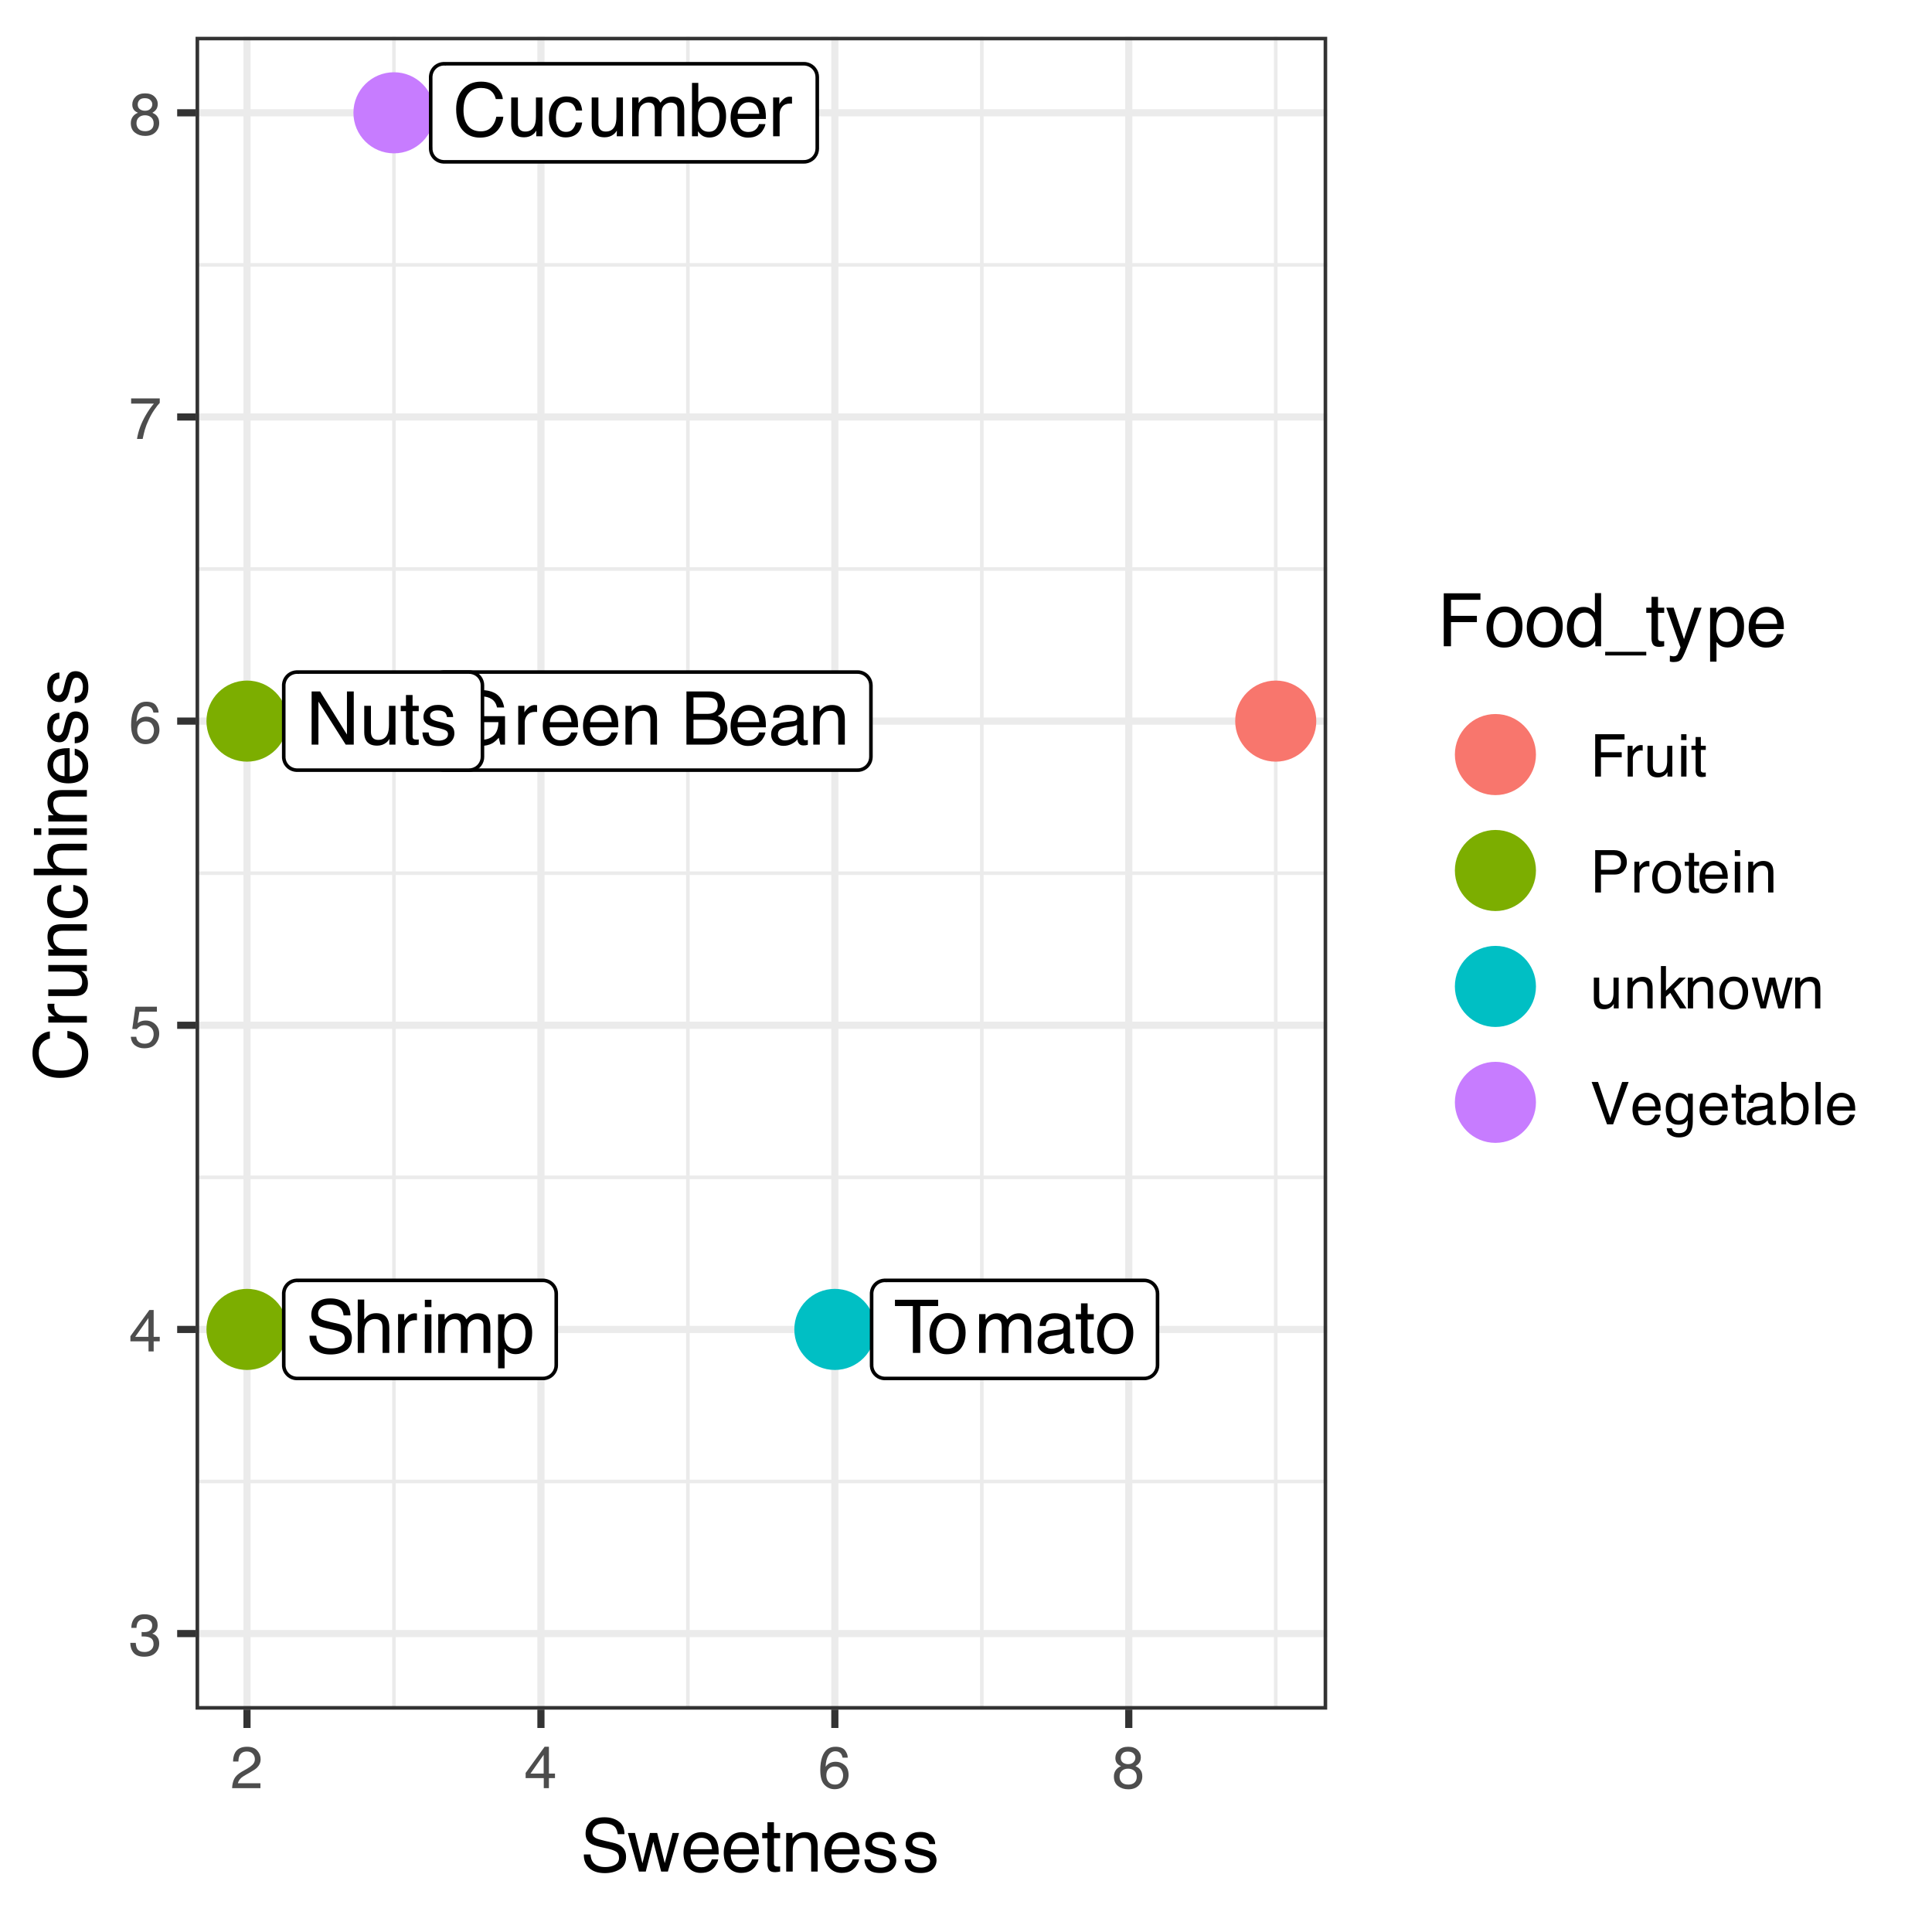 <?xml version="1.0" encoding="UTF-8"?>
<svg xmlns="http://www.w3.org/2000/svg" xmlns:xlink="http://www.w3.org/1999/xlink" width="288" height="288" viewBox="0 0 288 288">
<defs>
<g>
<g id="glyph-0-0">
<path d="M 0.359 0 L 0.359 -7.922 L 6.641 -7.922 L 6.641 0 Z M 5.656 -1 L 5.656 -6.938 L 1.344 -6.938 L 1.344 -1 Z M 5.656 -1 "/>
</g>
<g id="glyph-0-1">
<path d="M 4.188 -8.141 C 5.188 -8.141 5.961 -7.875 6.516 -7.344 C 7.066 -6.812 7.375 -6.211 7.438 -5.547 L 6.391 -5.547 C 6.273 -6.055 6.039 -6.457 5.688 -6.75 C 5.332 -7.051 4.832 -7.203 4.188 -7.203 C 3.406 -7.203 2.773 -6.926 2.297 -6.375 C 1.816 -5.832 1.578 -4.992 1.578 -3.859 C 1.578 -2.93 1.789 -2.176 2.219 -1.594 C 2.656 -1.02 3.305 -0.734 4.172 -0.734 C 4.961 -0.734 5.562 -1.039 5.969 -1.656 C 6.195 -1.969 6.363 -2.383 6.469 -2.906 L 7.516 -2.906 C 7.422 -2.07 7.113 -1.375 6.594 -0.812 C 5.957 -0.133 5.109 0.203 4.047 0.203 C 3.117 0.203 2.344 -0.07 1.719 -0.625 C 0.895 -1.363 0.484 -2.504 0.484 -4.047 C 0.484 -5.211 0.789 -6.172 1.406 -6.922 C 2.082 -7.734 3.008 -8.141 4.188 -8.141 Z M 3.969 -8.141 Z M 3.969 -8.141 "/>
</g>
<g id="glyph-0-2">
<path d="M 1.688 -5.781 L 1.688 -1.938 C 1.688 -1.645 1.734 -1.406 1.828 -1.219 C 1.992 -0.875 2.312 -0.703 2.781 -0.703 C 3.457 -0.703 3.922 -1.004 4.172 -1.609 C 4.305 -1.93 4.375 -2.375 4.375 -2.938 L 4.375 -5.781 L 5.344 -5.781 L 5.344 0 L 4.422 0 L 4.438 -0.859 C 4.312 -0.629 4.156 -0.441 3.969 -0.297 C 3.594 0.004 3.141 0.156 2.609 0.156 C 1.785 0.156 1.227 -0.117 0.938 -0.672 C 0.77 -0.961 0.688 -1.352 0.688 -1.844 L 0.688 -5.781 Z M 3.016 -5.922 Z M 3.016 -5.922 "/>
</g>
<g id="glyph-0-3">
<path d="M 2.938 -5.938 C 3.594 -5.938 4.125 -5.781 4.531 -5.469 C 4.938 -5.156 5.18 -4.609 5.266 -3.828 L 4.328 -3.828 C 4.266 -4.191 4.129 -4.488 3.922 -4.719 C 3.723 -4.957 3.395 -5.078 2.938 -5.078 C 2.32 -5.078 1.879 -4.773 1.609 -4.172 C 1.441 -3.773 1.359 -3.289 1.359 -2.719 C 1.359 -2.133 1.477 -1.645 1.719 -1.25 C 1.969 -0.852 2.352 -0.656 2.875 -0.656 C 3.281 -0.656 3.598 -0.781 3.828 -1.031 C 4.066 -1.281 4.234 -1.617 4.328 -2.047 L 5.266 -2.047 C 5.16 -1.273 4.891 -0.711 4.453 -0.359 C 4.023 -0.004 3.473 0.172 2.797 0.172 C 2.047 0.172 1.441 -0.102 0.984 -0.656 C 0.535 -1.207 0.312 -1.898 0.312 -2.734 C 0.312 -3.742 0.555 -4.531 1.047 -5.094 C 1.547 -5.656 2.176 -5.938 2.938 -5.938 Z M 2.781 -5.922 Z M 2.781 -5.922 "/>
</g>
<g id="glyph-0-4">
<path d="M 0.719 -5.781 L 1.672 -5.781 L 1.672 -4.953 C 1.898 -5.242 2.109 -5.453 2.297 -5.578 C 2.617 -5.797 2.984 -5.906 3.391 -5.906 C 3.848 -5.906 4.219 -5.789 4.5 -5.562 C 4.656 -5.438 4.801 -5.25 4.938 -5 C 5.145 -5.301 5.395 -5.523 5.688 -5.672 C 5.977 -5.828 6.305 -5.906 6.672 -5.906 C 7.453 -5.906 7.984 -5.625 8.266 -5.062 C 8.41 -4.758 8.484 -4.352 8.484 -3.844 L 8.484 0 L 7.469 0 L 7.469 -4.016 C 7.469 -4.398 7.375 -4.66 7.188 -4.797 C 7 -4.941 6.766 -5.016 6.484 -5.016 C 6.098 -5.016 5.77 -4.883 5.5 -4.625 C 5.227 -4.375 5.094 -3.953 5.094 -3.359 L 5.094 0 L 4.094 0 L 4.094 -3.766 C 4.094 -4.16 4.047 -4.445 3.953 -4.625 C 3.805 -4.895 3.535 -5.031 3.141 -5.031 C 2.766 -5.031 2.426 -4.891 2.125 -4.609 C 1.832 -4.328 1.688 -3.812 1.688 -3.062 L 1.688 0 L 0.719 0 Z M 0.719 -5.781 "/>
</g>
<g id="glyph-0-5">
<path d="M 0.641 -7.953 L 1.578 -7.953 L 1.578 -5.078 C 1.797 -5.348 2.051 -5.555 2.344 -5.703 C 2.633 -5.848 2.953 -5.922 3.297 -5.922 C 4.016 -5.922 4.598 -5.672 5.047 -5.172 C 5.492 -4.68 5.719 -3.957 5.719 -3 C 5.719 -2.082 5.492 -1.32 5.047 -0.719 C 4.609 -0.113 4 0.188 3.219 0.188 C 2.781 0.188 2.41 0.078 2.109 -0.141 C 1.93 -0.266 1.738 -0.461 1.531 -0.734 L 1.531 0 L 0.641 0 Z M 3.156 -0.672 C 3.688 -0.672 4.082 -0.879 4.344 -1.297 C 4.602 -1.711 4.734 -2.266 4.734 -2.953 C 4.734 -3.555 4.602 -4.055 4.344 -4.453 C 4.082 -4.859 3.695 -5.062 3.188 -5.062 C 2.75 -5.062 2.363 -4.895 2.031 -4.562 C 1.695 -4.238 1.531 -3.703 1.531 -2.953 C 1.531 -2.41 1.598 -1.969 1.734 -1.625 C 1.984 -0.988 2.457 -0.672 3.156 -0.672 Z M 3.156 -0.672 "/>
</g>
<g id="glyph-0-6">
<path d="M 3.125 -5.906 C 3.531 -5.906 3.926 -5.805 4.312 -5.609 C 4.695 -5.422 4.988 -5.176 5.188 -4.875 C 5.383 -4.582 5.516 -4.238 5.578 -3.844 C 5.629 -3.582 5.656 -3.16 5.656 -2.578 L 1.422 -2.578 C 1.441 -1.992 1.582 -1.523 1.844 -1.172 C 2.102 -0.816 2.504 -0.641 3.047 -0.641 C 3.555 -0.641 3.961 -0.805 4.266 -1.141 C 4.43 -1.328 4.551 -1.551 4.625 -1.812 L 5.578 -1.812 C 5.555 -1.602 5.473 -1.367 5.328 -1.109 C 5.191 -0.848 5.035 -0.633 4.859 -0.469 C 4.555 -0.176 4.191 0.02 3.766 0.125 C 3.523 0.176 3.258 0.203 2.969 0.203 C 2.25 0.203 1.641 -0.055 1.141 -0.578 C 0.641 -1.098 0.391 -1.832 0.391 -2.781 C 0.391 -3.707 0.641 -4.457 1.141 -5.031 C 1.648 -5.613 2.312 -5.906 3.125 -5.906 Z M 4.672 -3.344 C 4.629 -3.77 4.535 -4.109 4.391 -4.359 C 4.117 -4.828 3.676 -5.062 3.062 -5.062 C 2.613 -5.062 2.238 -4.898 1.938 -4.578 C 1.633 -4.254 1.473 -3.844 1.453 -3.344 Z M 3.031 -5.922 Z M 3.031 -5.922 "/>
</g>
<g id="glyph-0-7">
<path d="M 0.734 -5.781 L 1.656 -5.781 L 1.656 -4.781 C 1.738 -4.977 1.926 -5.211 2.219 -5.484 C 2.508 -5.766 2.848 -5.906 3.234 -5.906 C 3.254 -5.906 3.285 -5.898 3.328 -5.891 C 3.367 -5.891 3.441 -5.883 3.547 -5.875 L 3.547 -4.859 C 3.492 -4.867 3.441 -4.875 3.391 -4.875 C 3.336 -4.875 3.285 -4.875 3.234 -4.875 C 2.742 -4.875 2.363 -4.719 2.094 -4.406 C 1.832 -4.094 1.703 -3.734 1.703 -3.328 L 1.703 0 L 0.734 0 Z M 0.734 -5.781 "/>
</g>
<g id="glyph-0-8">
<path d="M 4.266 -8.125 C 5.016 -8.125 5.66 -7.984 6.203 -7.703 C 6.984 -7.285 7.461 -6.562 7.641 -5.531 L 6.578 -5.531 C 6.453 -6.102 6.188 -6.52 5.781 -6.781 C 5.375 -7.051 4.859 -7.188 4.234 -7.188 C 3.504 -7.188 2.891 -6.91 2.391 -6.359 C 1.891 -5.805 1.641 -4.988 1.641 -3.906 C 1.641 -2.957 1.844 -2.188 2.25 -1.594 C 2.664 -1.008 3.344 -0.719 4.281 -0.719 C 4.988 -0.719 5.578 -0.922 6.047 -1.328 C 6.523 -1.742 6.77 -2.414 6.781 -3.344 L 4.297 -3.344 L 4.297 -4.234 L 7.766 -4.234 L 7.766 0 L 7.078 0 L 6.828 -1.016 C 6.461 -0.617 6.141 -0.344 5.859 -0.188 C 5.391 0.07 4.789 0.203 4.062 0.203 C 3.125 0.203 2.316 -0.098 1.641 -0.703 C 0.898 -1.461 0.531 -2.508 0.531 -3.844 C 0.531 -5.164 0.891 -6.219 1.609 -7 C 2.297 -7.75 3.18 -8.125 4.266 -8.125 Z M 4.094 -8.141 Z M 4.094 -8.141 "/>
</g>
<g id="glyph-0-9">
<path d="M 0.719 -5.781 L 1.641 -5.781 L 1.641 -4.953 C 1.91 -5.297 2.195 -5.539 2.5 -5.688 C 2.812 -5.832 3.148 -5.906 3.516 -5.906 C 4.336 -5.906 4.895 -5.617 5.188 -5.047 C 5.344 -4.734 5.422 -4.285 5.422 -3.703 L 5.422 0 L 4.438 0 L 4.438 -3.641 C 4.438 -3.992 4.383 -4.281 4.281 -4.5 C 4.102 -4.852 3.789 -5.031 3.344 -5.031 C 3.113 -5.031 2.922 -5.008 2.766 -4.969 C 2.504 -4.883 2.273 -4.723 2.078 -4.484 C 1.91 -4.297 1.801 -4.098 1.75 -3.891 C 1.707 -3.691 1.688 -3.406 1.688 -3.031 L 1.688 0 L 0.719 0 Z M 3 -5.922 Z M 3 -5.922 "/>
</g>
<g id="glyph-0-10">
</g>
<g id="glyph-0-11">
<path d="M 3.812 -4.578 C 4.27 -4.578 4.625 -4.641 4.875 -4.766 C 5.27 -4.961 5.469 -5.316 5.469 -5.828 C 5.469 -6.348 5.258 -6.695 4.844 -6.875 C 4.602 -6.977 4.25 -7.031 3.781 -7.031 L 1.859 -7.031 L 1.859 -4.578 Z M 4.188 -0.922 C 4.844 -0.922 5.312 -1.109 5.594 -1.484 C 5.77 -1.723 5.859 -2.016 5.859 -2.359 C 5.859 -2.93 5.598 -3.32 5.078 -3.531 C 4.805 -3.645 4.445 -3.703 4 -3.703 L 1.859 -3.703 L 1.859 -0.922 Z M 0.812 -7.922 L 4.219 -7.922 C 5.145 -7.922 5.805 -7.645 6.203 -7.094 C 6.43 -6.77 6.547 -6.391 6.547 -5.953 C 6.547 -5.453 6.398 -5.047 6.109 -4.734 C 5.961 -4.566 5.754 -4.41 5.484 -4.266 C 5.891 -4.109 6.191 -3.938 6.391 -3.75 C 6.742 -3.395 6.922 -2.914 6.922 -2.312 C 6.922 -1.801 6.766 -1.336 6.453 -0.922 C 5.973 -0.305 5.211 0 4.172 0 L 0.812 0 Z M 0.812 -7.922 "/>
</g>
<g id="glyph-0-12">
<path d="M 1.453 -1.531 C 1.453 -1.25 1.555 -1.023 1.766 -0.859 C 1.973 -0.703 2.211 -0.625 2.484 -0.625 C 2.828 -0.625 3.16 -0.707 3.484 -0.875 C 4.023 -1.133 4.297 -1.562 4.297 -2.156 L 4.297 -2.938 C 4.172 -2.863 4.016 -2.801 3.828 -2.75 C 3.641 -2.695 3.457 -2.66 3.281 -2.641 L 2.703 -2.562 C 2.348 -2.52 2.082 -2.445 1.906 -2.344 C 1.602 -2.176 1.453 -1.906 1.453 -1.531 Z M 3.812 -3.5 C 4.031 -3.531 4.176 -3.625 4.25 -3.781 C 4.301 -3.863 4.328 -3.988 4.328 -4.156 C 4.328 -4.488 4.207 -4.727 3.969 -4.875 C 3.727 -5.02 3.391 -5.094 2.953 -5.094 C 2.453 -5.094 2.094 -4.957 1.875 -4.688 C 1.758 -4.531 1.68 -4.305 1.641 -4.016 L 0.734 -4.016 C 0.754 -4.723 0.984 -5.219 1.422 -5.5 C 1.867 -5.781 2.391 -5.922 2.984 -5.922 C 3.66 -5.922 4.211 -5.789 4.641 -5.531 C 5.055 -5.27 5.266 -4.867 5.266 -4.328 L 5.266 -1 C 5.266 -0.895 5.285 -0.812 5.328 -0.75 C 5.367 -0.688 5.457 -0.656 5.594 -0.656 C 5.633 -0.656 5.68 -0.656 5.734 -0.656 C 5.785 -0.664 5.844 -0.676 5.906 -0.688 L 5.906 0.031 C 5.758 0.07 5.645 0.098 5.562 0.109 C 5.477 0.117 5.367 0.125 5.234 0.125 C 4.898 0.125 4.66 0.004 4.516 -0.234 C 4.43 -0.359 4.375 -0.535 4.344 -0.766 C 4.145 -0.504 3.859 -0.281 3.484 -0.094 C 3.117 0.094 2.711 0.188 2.266 0.188 C 1.734 0.188 1.297 0.023 0.953 -0.297 C 0.609 -0.617 0.438 -1.023 0.438 -1.516 C 0.438 -2.047 0.602 -2.457 0.938 -2.75 C 1.281 -3.051 1.723 -3.238 2.266 -3.312 Z M 3 -5.922 Z M 3 -5.922 "/>
</g>
<g id="glyph-0-13">
<path d="M 0.844 -7.922 L 2.109 -7.922 L 6.109 -1.5 L 6.109 -7.922 L 7.125 -7.922 L 7.125 0 L 5.922 0 L 1.859 -6.406 L 1.859 0 L 0.844 0 Z M 3.922 -7.922 Z M 3.922 -7.922 "/>
</g>
<g id="glyph-0-14">
<path d="M 0.906 -7.391 L 1.891 -7.391 L 1.891 -5.781 L 2.812 -5.781 L 2.812 -4.984 L 1.891 -4.984 L 1.891 -1.219 C 1.891 -1.008 1.957 -0.875 2.094 -0.812 C 2.164 -0.77 2.289 -0.75 2.469 -0.75 C 2.52 -0.75 2.57 -0.75 2.625 -0.75 C 2.676 -0.75 2.738 -0.754 2.812 -0.766 L 2.812 0 C 2.695 0.031 2.578 0.051 2.453 0.062 C 2.336 0.082 2.211 0.094 2.078 0.094 C 1.617 0.094 1.305 -0.02 1.141 -0.25 C 0.984 -0.488 0.906 -0.789 0.906 -1.156 L 0.906 -4.984 L 0.125 -4.984 L 0.125 -5.781 L 0.906 -5.781 Z M 0.906 -7.391 "/>
</g>
<g id="glyph-0-15">
<path d="M 1.297 -1.812 C 1.316 -1.488 1.395 -1.238 1.531 -1.062 C 1.781 -0.75 2.207 -0.594 2.812 -0.594 C 3.164 -0.594 3.477 -0.672 3.75 -0.828 C 4.031 -0.984 4.172 -1.227 4.172 -1.562 C 4.172 -1.812 4.055 -2 3.828 -2.125 C 3.691 -2.207 3.414 -2.301 3 -2.406 L 2.234 -2.594 C 1.742 -2.719 1.379 -2.852 1.141 -3 C 0.723 -3.258 0.516 -3.625 0.516 -4.094 C 0.516 -4.633 0.711 -5.07 1.109 -5.406 C 1.504 -5.75 2.035 -5.922 2.703 -5.922 C 3.566 -5.922 4.191 -5.664 4.578 -5.156 C 4.816 -4.832 4.938 -4.484 4.938 -4.109 L 4.016 -4.109 C 3.992 -4.328 3.914 -4.531 3.781 -4.719 C 3.562 -4.969 3.176 -5.094 2.625 -5.094 C 2.258 -5.094 1.977 -5.02 1.781 -4.875 C 1.594 -4.738 1.5 -4.555 1.5 -4.328 C 1.5 -4.078 1.625 -3.879 1.875 -3.734 C 2.02 -3.641 2.234 -3.555 2.516 -3.484 L 3.156 -3.328 C 3.852 -3.16 4.32 -3 4.562 -2.844 C 4.938 -2.594 5.125 -2.203 5.125 -1.672 C 5.125 -1.16 4.926 -0.719 4.531 -0.344 C 4.145 0.031 3.551 0.219 2.75 0.219 C 1.895 0.219 1.285 0.023 0.922 -0.359 C 0.566 -0.754 0.379 -1.238 0.359 -1.812 Z M 2.719 -5.922 Z M 2.719 -5.922 "/>
</g>
<g id="glyph-0-16">
<path d="M 1.547 -2.562 C 1.566 -2.102 1.672 -1.738 1.859 -1.469 C 2.211 -0.938 2.844 -0.672 3.75 -0.672 C 4.145 -0.672 4.508 -0.727 4.844 -0.844 C 5.477 -1.07 5.797 -1.473 5.797 -2.047 C 5.797 -2.473 5.664 -2.781 5.406 -2.969 C 5.125 -3.145 4.691 -3.301 4.109 -3.438 L 3.047 -3.672 C 2.336 -3.836 1.836 -4.016 1.547 -4.203 C 1.047 -4.535 0.797 -5.031 0.797 -5.688 C 0.797 -6.395 1.039 -6.977 1.531 -7.438 C 2.031 -7.895 2.727 -8.125 3.625 -8.125 C 4.457 -8.125 5.164 -7.922 5.75 -7.516 C 6.332 -7.117 6.625 -6.477 6.625 -5.594 L 5.609 -5.594 C 5.555 -6.02 5.441 -6.348 5.266 -6.578 C 4.941 -6.992 4.383 -7.203 3.594 -7.203 C 2.969 -7.203 2.516 -7.066 2.234 -6.797 C 1.953 -6.523 1.812 -6.219 1.812 -5.875 C 1.812 -5.477 1.973 -5.191 2.297 -5.016 C 2.516 -4.898 3 -4.754 3.75 -4.578 L 4.859 -4.328 C 5.391 -4.203 5.801 -4.035 6.094 -3.828 C 6.594 -3.461 6.844 -2.926 6.844 -2.219 C 6.844 -1.344 6.523 -0.711 5.891 -0.328 C 5.254 0.047 4.516 0.234 3.672 0.234 C 2.68 0.234 1.91 -0.016 1.359 -0.516 C 0.797 -1.016 0.52 -1.695 0.531 -2.562 Z M 3.719 -8.141 Z M 3.719 -8.141 "/>
</g>
<g id="glyph-0-17">
<path d="M 0.719 -7.953 L 1.688 -7.953 L 1.688 -5 C 1.914 -5.289 2.117 -5.492 2.297 -5.609 C 2.609 -5.816 3 -5.922 3.469 -5.922 C 4.312 -5.922 4.879 -5.625 5.172 -5.031 C 5.336 -4.719 5.422 -4.273 5.422 -3.703 L 5.422 0 L 4.422 0 L 4.422 -3.641 C 4.422 -4.066 4.367 -4.379 4.266 -4.578 C 4.086 -4.891 3.754 -5.047 3.266 -5.047 C 2.867 -5.047 2.504 -4.906 2.172 -4.625 C 1.848 -4.352 1.688 -3.832 1.688 -3.062 L 1.688 0 L 0.719 0 Z M 0.719 -7.953 "/>
</g>
<g id="glyph-0-18">
<path d="M 0.719 -5.75 L 1.703 -5.75 L 1.703 0 L 0.719 0 Z M 0.719 -7.922 L 1.703 -7.922 L 1.703 -6.828 L 0.719 -6.828 Z M 0.719 -7.922 "/>
</g>
<g id="glyph-0-19">
<path d="M 3.156 -0.656 C 3.602 -0.656 3.977 -0.844 4.281 -1.219 C 4.582 -1.602 4.734 -2.172 4.734 -2.922 C 4.734 -3.379 4.664 -3.773 4.531 -4.109 C 4.281 -4.742 3.82 -5.062 3.156 -5.062 C 2.477 -5.062 2.016 -4.727 1.766 -4.062 C 1.629 -3.695 1.562 -3.238 1.562 -2.688 C 1.562 -2.238 1.629 -1.859 1.766 -1.547 C 2.016 -0.953 2.477 -0.656 3.156 -0.656 Z M 0.641 -5.75 L 1.578 -5.75 L 1.578 -4.984 C 1.773 -5.242 1.988 -5.445 2.219 -5.594 C 2.539 -5.812 2.926 -5.922 3.375 -5.922 C 4.031 -5.922 4.582 -5.664 5.031 -5.156 C 5.488 -4.656 5.719 -3.941 5.719 -3.016 C 5.719 -1.754 5.391 -0.852 4.734 -0.312 C 4.316 0.02 3.832 0.188 3.281 0.188 C 2.844 0.188 2.477 0.094 2.188 -0.094 C 2.008 -0.195 1.816 -0.379 1.609 -0.641 L 1.609 2.297 L 0.641 2.297 Z M 0.641 -5.75 "/>
</g>
<g id="glyph-0-20">
<path d="M 6.609 -7.922 L 6.609 -6.984 L 3.938 -6.984 L 3.938 0 L 2.844 0 L 2.844 -6.984 L 0.172 -6.984 L 0.172 -7.922 Z M 6.609 -7.922 "/>
</g>
<g id="glyph-0-21">
<path d="M 3 -0.625 C 3.645 -0.625 4.086 -0.867 4.328 -1.359 C 4.566 -1.848 4.688 -2.391 4.688 -2.984 C 4.688 -3.523 4.598 -3.961 4.422 -4.297 C 4.148 -4.828 3.68 -5.094 3.016 -5.094 C 2.422 -5.094 1.988 -4.863 1.719 -4.406 C 1.445 -3.957 1.312 -3.414 1.312 -2.781 C 1.312 -2.164 1.445 -1.648 1.719 -1.234 C 1.988 -0.828 2.414 -0.625 3 -0.625 Z M 3.047 -5.938 C 3.785 -5.938 4.41 -5.688 4.922 -5.188 C 5.441 -4.695 5.703 -3.973 5.703 -3.016 C 5.703 -2.078 5.473 -1.305 5.016 -0.703 C 4.566 -0.098 3.863 0.203 2.906 0.203 C 2.113 0.203 1.484 -0.062 1.016 -0.594 C 0.547 -1.133 0.312 -1.859 0.312 -2.766 C 0.312 -3.734 0.555 -4.504 1.047 -5.078 C 1.547 -5.648 2.211 -5.938 3.047 -5.938 Z M 3.016 -5.922 Z M 3.016 -5.922 "/>
</g>
<g id="glyph-1-0">
<path d="M 0.281 0 L 0.281 -6.312 L 5.297 -6.312 L 5.297 0 Z M 4.5 -0.797 L 4.5 -5.516 L 1.078 -5.516 L 1.078 -0.797 Z M 4.5 -0.797 "/>
</g>
<g id="glyph-1-1">
<path d="M 2.281 0.172 C 1.551 0.172 1.02 -0.023 0.688 -0.422 C 0.363 -0.828 0.203 -1.316 0.203 -1.891 L 1.016 -1.891 C 1.047 -1.492 1.117 -1.203 1.234 -1.016 C 1.441 -0.691 1.805 -0.531 2.328 -0.531 C 2.734 -0.531 3.055 -0.641 3.297 -0.859 C 3.547 -1.078 3.672 -1.359 3.672 -1.703 C 3.672 -2.129 3.539 -2.426 3.281 -2.594 C 3.031 -2.758 2.672 -2.844 2.203 -2.844 C 2.148 -2.844 2.098 -2.844 2.047 -2.844 C 1.992 -2.844 1.941 -2.844 1.891 -2.844 L 1.891 -3.516 C 1.973 -3.516 2.039 -3.508 2.094 -3.5 C 2.145 -3.5 2.203 -3.5 2.266 -3.5 C 2.555 -3.5 2.797 -3.547 2.984 -3.641 C 3.305 -3.797 3.469 -4.082 3.469 -4.5 C 3.469 -4.801 3.359 -5.035 3.141 -5.203 C 2.922 -5.367 2.672 -5.453 2.391 -5.453 C 1.867 -5.453 1.508 -5.281 1.312 -4.938 C 1.207 -4.75 1.145 -4.477 1.125 -4.125 L 0.359 -4.125 C 0.359 -4.582 0.453 -4.973 0.641 -5.297 C 0.953 -5.867 1.504 -6.156 2.297 -6.156 C 2.93 -6.156 3.422 -6.016 3.766 -5.734 C 4.109 -5.461 4.281 -5.062 4.281 -4.531 C 4.281 -4.145 4.176 -3.836 3.969 -3.609 C 3.844 -3.461 3.68 -3.348 3.484 -3.266 C 3.805 -3.172 4.055 -3 4.234 -2.75 C 4.422 -2.5 4.516 -2.191 4.516 -1.828 C 4.516 -1.234 4.316 -0.75 3.922 -0.375 C 3.535 -0.008 2.988 0.172 2.281 0.172 Z M 2.281 0.172 "/>
</g>
<g id="glyph-1-2">
<path d="M 2.906 -2.172 L 2.906 -4.969 L 0.938 -2.172 Z M 2.922 0 L 2.922 -1.5 L 0.219 -1.5 L 0.219 -2.266 L 3.047 -6.172 L 3.688 -6.172 L 3.688 -2.172 L 4.594 -2.172 L 4.594 -1.5 L 3.688 -1.5 L 3.688 0 Z M 2.922 0 "/>
</g>
<g id="glyph-1-3">
<path d="M 1.094 -1.562 C 1.133 -1.125 1.336 -0.82 1.703 -0.656 C 1.879 -0.57 2.094 -0.531 2.344 -0.531 C 2.801 -0.531 3.141 -0.676 3.359 -0.969 C 3.578 -1.258 3.688 -1.582 3.688 -1.938 C 3.688 -2.363 3.555 -2.691 3.297 -2.922 C 3.035 -3.16 2.719 -3.281 2.344 -3.281 C 2.082 -3.281 1.852 -3.227 1.656 -3.125 C 1.469 -3.02 1.305 -2.879 1.172 -2.703 L 0.5 -2.734 L 0.969 -6.047 L 4.172 -6.047 L 4.172 -5.297 L 1.562 -5.297 L 1.297 -3.594 C 1.43 -3.695 1.566 -3.773 1.703 -3.828 C 1.93 -3.93 2.195 -3.984 2.5 -3.984 C 3.062 -3.984 3.535 -3.801 3.922 -3.438 C 4.316 -3.07 4.516 -2.609 4.516 -2.047 C 4.516 -1.461 4.332 -0.945 3.969 -0.5 C 3.613 -0.062 3.047 0.156 2.266 0.156 C 1.754 0.156 1.305 0.016 0.922 -0.266 C 0.547 -0.547 0.332 -0.977 0.281 -1.562 Z M 1.094 -1.562 "/>
</g>
<g id="glyph-1-4">
<path d="M 2.578 -6.172 C 3.266 -6.172 3.742 -5.992 4.016 -5.641 C 4.285 -5.285 4.422 -4.922 4.422 -4.547 L 3.656 -4.547 C 3.602 -4.785 3.531 -4.973 3.438 -5.109 C 3.25 -5.367 2.961 -5.5 2.578 -5.5 C 2.148 -5.5 1.805 -5.297 1.547 -4.891 C 1.297 -4.492 1.156 -3.926 1.125 -3.188 C 1.301 -3.445 1.523 -3.641 1.797 -3.766 C 2.047 -3.879 2.32 -3.938 2.625 -3.938 C 3.133 -3.938 3.582 -3.77 3.969 -3.438 C 4.352 -3.113 4.547 -2.625 4.547 -1.969 C 4.547 -1.414 4.363 -0.922 4 -0.484 C 3.633 -0.055 3.117 0.156 2.453 0.156 C 1.867 0.156 1.367 -0.062 0.953 -0.5 C 0.535 -0.938 0.328 -1.672 0.328 -2.703 C 0.328 -3.461 0.422 -4.109 0.609 -4.641 C 0.961 -5.66 1.617 -6.172 2.578 -6.172 Z M 2.516 -0.531 C 2.922 -0.531 3.223 -0.664 3.422 -0.938 C 3.629 -1.207 3.734 -1.531 3.734 -1.906 C 3.734 -2.219 3.641 -2.516 3.453 -2.797 C 3.273 -3.086 2.953 -3.234 2.484 -3.234 C 2.148 -3.234 1.859 -3.125 1.609 -2.906 C 1.359 -2.688 1.234 -2.352 1.234 -1.906 C 1.234 -1.52 1.344 -1.191 1.562 -0.922 C 1.789 -0.66 2.109 -0.531 2.516 -0.531 Z M 2.516 -0.531 "/>
</g>
<g id="glyph-1-5">
<path d="M 4.594 -6.047 L 4.594 -5.375 C 4.395 -5.176 4.129 -4.836 3.797 -4.359 C 3.473 -3.891 3.188 -3.379 2.938 -2.828 C 2.688 -2.297 2.5 -1.812 2.375 -1.375 C 2.289 -1.082 2.18 -0.625 2.047 0 L 1.203 0 C 1.391 -1.176 1.816 -2.344 2.484 -3.5 C 2.879 -4.188 3.289 -4.773 3.719 -5.266 L 0.328 -5.266 L 0.328 -6.047 Z M 4.594 -6.047 "/>
</g>
<g id="glyph-1-6">
<path d="M 2.391 -3.578 C 2.734 -3.578 3 -3.672 3.188 -3.859 C 3.383 -4.047 3.484 -4.273 3.484 -4.547 C 3.484 -4.773 3.391 -4.984 3.203 -5.172 C 3.016 -5.359 2.734 -5.453 2.359 -5.453 C 1.992 -5.453 1.727 -5.359 1.562 -5.172 C 1.395 -4.984 1.312 -4.758 1.312 -4.5 C 1.312 -4.207 1.414 -3.977 1.625 -3.812 C 1.844 -3.656 2.098 -3.578 2.391 -3.578 Z M 2.438 -0.531 C 2.801 -0.531 3.098 -0.625 3.328 -0.812 C 3.566 -1.008 3.688 -1.301 3.688 -1.688 C 3.688 -2.082 3.562 -2.383 3.312 -2.594 C 3.07 -2.801 2.766 -2.906 2.391 -2.906 C 2.016 -2.906 1.707 -2.797 1.469 -2.578 C 1.238 -2.367 1.125 -2.078 1.125 -1.703 C 1.125 -1.391 1.227 -1.113 1.438 -0.875 C 1.656 -0.645 1.988 -0.531 2.438 -0.531 Z M 1.344 -3.281 C 1.125 -3.375 0.957 -3.477 0.844 -3.594 C 0.613 -3.82 0.5 -4.125 0.5 -4.5 C 0.5 -4.957 0.664 -5.348 1 -5.672 C 1.332 -6.004 1.801 -6.172 2.406 -6.172 C 3 -6.172 3.461 -6.016 3.797 -5.703 C 4.129 -5.391 4.297 -5.023 4.297 -4.609 C 4.297 -4.223 4.195 -3.914 4 -3.688 C 3.895 -3.551 3.727 -3.414 3.5 -3.281 C 3.758 -3.164 3.961 -3.031 4.109 -2.875 C 4.379 -2.594 4.516 -2.223 4.516 -1.766 C 4.516 -1.223 4.332 -0.766 3.969 -0.391 C 3.602 -0.016 3.086 0.172 2.422 0.172 C 1.828 0.172 1.32 0.008 0.906 -0.312 C 0.488 -0.633 0.281 -1.109 0.281 -1.734 C 0.281 -2.086 0.367 -2.395 0.547 -2.656 C 0.723 -2.926 0.988 -3.133 1.344 -3.281 Z M 1.344 -3.281 "/>
</g>
<g id="glyph-1-7">
<path d="M 0.281 0 C 0.301 -0.531 0.406 -0.988 0.594 -1.375 C 0.789 -1.77 1.164 -2.129 1.719 -2.453 L 2.547 -2.922 C 2.91 -3.141 3.164 -3.328 3.312 -3.484 C 3.551 -3.711 3.672 -3.984 3.672 -4.297 C 3.672 -4.648 3.562 -4.93 3.344 -5.141 C 3.133 -5.359 2.848 -5.469 2.484 -5.469 C 1.961 -5.469 1.598 -5.266 1.391 -4.859 C 1.285 -4.648 1.227 -4.352 1.219 -3.969 L 0.422 -3.969 C 0.43 -4.5 0.531 -4.938 0.719 -5.281 C 1.051 -5.875 1.645 -6.172 2.5 -6.172 C 3.195 -6.172 3.707 -5.977 4.031 -5.594 C 4.363 -5.219 4.531 -4.797 4.531 -4.328 C 4.531 -3.836 4.352 -3.414 4 -3.062 C 3.801 -2.863 3.441 -2.617 2.922 -2.328 L 2.344 -2 C 2.062 -1.844 1.836 -1.695 1.672 -1.562 C 1.391 -1.312 1.211 -1.035 1.141 -0.734 L 4.5 -0.734 L 4.5 0 Z M 0.281 0 "/>
</g>
<g id="glyph-1-8">
<path d="M 0.75 -6.312 L 5.125 -6.312 L 5.125 -5.531 L 1.609 -5.531 L 1.609 -3.625 L 4.703 -3.625 L 4.703 -2.875 L 1.609 -2.875 L 1.609 0 L 0.75 0 Z M 0.75 -6.312 "/>
</g>
<g id="glyph-1-9">
<path d="M 0.594 -4.594 L 1.328 -4.594 L 1.328 -3.812 C 1.379 -3.957 1.523 -4.141 1.766 -4.359 C 2.004 -4.586 2.273 -4.703 2.578 -4.703 C 2.586 -4.703 2.609 -4.695 2.641 -4.688 C 2.68 -4.688 2.742 -4.688 2.828 -4.688 L 2.828 -3.859 C 2.773 -3.867 2.727 -3.875 2.688 -3.875 C 2.656 -3.883 2.617 -3.891 2.578 -3.891 C 2.18 -3.891 1.879 -3.766 1.672 -3.516 C 1.461 -3.266 1.359 -2.973 1.359 -2.641 L 1.359 0 L 0.594 0 Z M 0.594 -4.594 "/>
</g>
<g id="glyph-1-10">
<path d="M 1.344 -4.594 L 1.344 -1.547 C 1.344 -1.305 1.379 -1.113 1.453 -0.969 C 1.586 -0.695 1.844 -0.562 2.219 -0.562 C 2.758 -0.562 3.125 -0.801 3.312 -1.281 C 3.426 -1.539 3.484 -1.895 3.484 -2.344 L 3.484 -4.594 L 4.25 -4.594 L 4.25 0 L 3.516 0 L 3.531 -0.672 C 3.426 -0.504 3.301 -0.359 3.156 -0.234 C 2.863 0.004 2.504 0.125 2.078 0.125 C 1.422 0.125 0.977 -0.094 0.75 -0.531 C 0.613 -0.77 0.547 -1.082 0.547 -1.469 L 0.547 -4.594 Z M 2.406 -4.719 Z M 2.406 -4.719 "/>
</g>
<g id="glyph-1-11">
<path d="M 0.562 -4.578 L 1.359 -4.578 L 1.359 0 L 0.562 0 Z M 0.562 -6.312 L 1.359 -6.312 L 1.359 -5.438 L 0.562 -5.438 Z M 0.562 -6.312 "/>
</g>
<g id="glyph-1-12">
<path d="M 0.719 -5.891 L 1.5 -5.891 L 1.5 -4.594 L 2.234 -4.594 L 2.234 -3.969 L 1.5 -3.969 L 1.5 -0.969 C 1.5 -0.801 1.555 -0.691 1.672 -0.641 C 1.723 -0.609 1.82 -0.594 1.969 -0.594 C 2 -0.594 2.035 -0.594 2.078 -0.594 C 2.129 -0.594 2.18 -0.598 2.234 -0.609 L 2.234 0 C 2.148 0.02 2.055 0.035 1.953 0.047 C 1.859 0.066 1.758 0.078 1.656 0.078 C 1.289 0.078 1.039 -0.016 0.906 -0.203 C 0.781 -0.391 0.719 -0.629 0.719 -0.922 L 0.719 -3.969 L 0.094 -3.969 L 0.094 -4.594 L 0.719 -4.594 Z M 0.719 -5.891 "/>
</g>
<g id="glyph-1-13">
<path d="M 0.75 -6.312 L 3.594 -6.312 C 4.156 -6.312 4.609 -6.148 4.953 -5.828 C 5.297 -5.516 5.469 -5.07 5.469 -4.5 C 5.469 -4.008 5.312 -3.582 5 -3.219 C 4.695 -2.852 4.227 -2.672 3.594 -2.672 L 1.609 -2.672 L 1.609 0 L 0.75 0 Z M 4.594 -4.5 C 4.594 -4.957 4.422 -5.27 4.078 -5.438 C 3.891 -5.531 3.633 -5.578 3.312 -5.578 L 1.609 -5.578 L 1.609 -3.391 L 3.312 -3.391 C 3.695 -3.391 4.004 -3.469 4.234 -3.625 C 4.473 -3.789 4.594 -4.082 4.594 -4.5 Z M 4.594 -4.5 "/>
</g>
<g id="glyph-1-14">
<path d="M 2.391 -0.5 C 2.898 -0.5 3.25 -0.691 3.438 -1.078 C 3.633 -1.461 3.734 -1.895 3.734 -2.375 C 3.734 -2.801 3.664 -3.148 3.531 -3.422 C 3.312 -3.848 2.938 -4.062 2.406 -4.062 C 1.926 -4.062 1.578 -3.879 1.359 -3.516 C 1.148 -3.16 1.047 -2.727 1.047 -2.219 C 1.047 -1.727 1.148 -1.316 1.359 -0.984 C 1.578 -0.66 1.922 -0.5 2.391 -0.5 Z M 2.422 -4.734 C 3.016 -4.734 3.516 -4.535 3.922 -4.141 C 4.336 -3.742 4.547 -3.16 4.547 -2.391 C 4.547 -1.648 4.363 -1.035 4 -0.547 C 3.633 -0.066 3.07 0.172 2.312 0.172 C 1.688 0.172 1.188 -0.039 0.812 -0.469 C 0.438 -0.895 0.25 -1.473 0.25 -2.203 C 0.25 -2.973 0.445 -3.586 0.844 -4.047 C 1.238 -4.504 1.766 -4.734 2.422 -4.734 Z M 2.391 -4.719 Z M 2.391 -4.719 "/>
</g>
<g id="glyph-1-15">
<path d="M 2.484 -4.703 C 2.805 -4.703 3.117 -4.625 3.422 -4.469 C 3.734 -4.32 3.969 -4.125 4.125 -3.875 C 4.281 -3.645 4.383 -3.375 4.438 -3.062 C 4.488 -2.852 4.516 -2.516 4.516 -2.047 L 1.141 -2.047 C 1.148 -1.586 1.258 -1.211 1.469 -0.922 C 1.676 -0.641 1.992 -0.5 2.422 -0.5 C 2.828 -0.5 3.148 -0.633 3.391 -0.906 C 3.523 -1.062 3.625 -1.238 3.688 -1.438 L 4.453 -1.438 C 4.43 -1.27 4.363 -1.082 4.25 -0.875 C 4.133 -0.664 4.004 -0.5 3.859 -0.375 C 3.629 -0.145 3.344 0.008 3 0.094 C 2.812 0.133 2.598 0.156 2.359 0.156 C 1.785 0.156 1.301 -0.051 0.906 -0.469 C 0.508 -0.883 0.312 -1.469 0.312 -2.219 C 0.312 -2.945 0.508 -3.539 0.906 -4 C 1.312 -4.469 1.836 -4.703 2.484 -4.703 Z M 3.719 -2.672 C 3.688 -3.004 3.613 -3.27 3.5 -3.469 C 3.281 -3.844 2.926 -4.031 2.438 -4.031 C 2.082 -4.031 1.785 -3.898 1.547 -3.641 C 1.305 -3.391 1.176 -3.066 1.156 -2.672 Z M 2.406 -4.719 Z M 2.406 -4.719 "/>
</g>
<g id="glyph-1-16">
<path d="M 0.562 -4.594 L 1.297 -4.594 L 1.297 -3.953 C 1.516 -4.211 1.742 -4.398 1.984 -4.516 C 2.234 -4.641 2.508 -4.703 2.812 -4.703 C 3.457 -4.703 3.895 -4.473 4.125 -4.016 C 4.25 -3.766 4.312 -3.41 4.312 -2.953 L 4.312 0 L 3.531 0 L 3.531 -2.906 C 3.531 -3.176 3.488 -3.398 3.406 -3.578 C 3.27 -3.859 3.02 -4 2.656 -4 C 2.477 -4 2.328 -3.984 2.203 -3.953 C 1.992 -3.891 1.812 -3.766 1.656 -3.578 C 1.52 -3.422 1.43 -3.258 1.391 -3.094 C 1.359 -2.938 1.344 -2.707 1.344 -2.406 L 1.344 0 L 0.562 0 Z M 2.391 -4.719 Z M 2.391 -4.719 "/>
</g>
<g id="glyph-1-17">
<path d="M 0.547 -6.312 L 1.297 -6.312 L 1.297 -2.641 L 3.281 -4.594 L 4.266 -4.594 L 2.5 -2.875 L 4.359 0 L 3.375 0 L 1.938 -2.312 L 1.297 -1.734 L 1.297 0 L 0.547 0 Z M 0.547 -6.312 "/>
</g>
<g id="glyph-1-18">
<path d="M 0.922 -4.594 L 1.812 -0.969 L 2.703 -4.594 L 3.578 -4.594 L 4.469 -1 L 5.422 -4.594 L 6.188 -4.594 L 4.859 0 L 4.047 0 L 3.109 -3.562 L 2.203 0 L 1.406 0 L 0.078 -4.594 Z M 0.922 -4.594 "/>
</g>
<g id="glyph-1-19">
<path d="M 1.172 -6.312 L 2.984 -0.938 L 4.766 -6.312 L 5.734 -6.312 L 3.422 0 L 2.516 0 L 0.219 -6.312 Z M 1.172 -6.312 "/>
</g>
<g id="glyph-1-20">
<path d="M 2.188 -4.688 C 2.551 -4.688 2.867 -4.598 3.141 -4.422 C 3.285 -4.316 3.43 -4.172 3.578 -3.984 L 3.578 -4.562 L 4.297 -4.562 L 4.297 -0.375 C 4.297 0.207 4.207 0.672 4.031 1.016 C 3.719 1.641 3.113 1.953 2.219 1.953 C 1.727 1.953 1.312 1.836 0.969 1.609 C 0.633 1.391 0.445 1.047 0.406 0.578 L 1.188 0.578 C 1.227 0.773 1.301 0.93 1.406 1.047 C 1.582 1.223 1.859 1.312 2.234 1.312 C 2.828 1.312 3.219 1.098 3.406 0.672 C 3.508 0.43 3.555 -0.004 3.547 -0.641 C 3.391 -0.398 3.203 -0.223 2.984 -0.109 C 2.773 0.004 2.488 0.062 2.125 0.062 C 1.633 0.062 1.203 -0.113 0.828 -0.469 C 0.453 -0.82 0.266 -1.41 0.266 -2.234 C 0.266 -3.004 0.453 -3.602 0.828 -4.031 C 1.203 -4.469 1.656 -4.688 2.188 -4.688 Z M 3.578 -2.312 C 3.578 -2.883 3.457 -3.305 3.219 -3.578 C 2.988 -3.859 2.691 -4 2.328 -4 C 1.785 -4 1.414 -3.742 1.219 -3.234 C 1.113 -2.961 1.062 -2.609 1.062 -2.172 C 1.062 -1.648 1.164 -1.254 1.375 -0.984 C 1.582 -0.711 1.863 -0.578 2.219 -0.578 C 2.77 -0.578 3.16 -0.828 3.391 -1.328 C 3.516 -1.609 3.578 -1.938 3.578 -2.312 Z M 2.281 -4.719 Z M 2.281 -4.719 "/>
</g>
<g id="glyph-1-21">
<path d="M 1.156 -1.219 C 1.156 -1 1.238 -0.82 1.406 -0.688 C 1.57 -0.562 1.766 -0.5 1.984 -0.5 C 2.254 -0.5 2.52 -0.562 2.781 -0.688 C 3.207 -0.895 3.422 -1.238 3.422 -1.719 L 3.422 -2.344 C 3.328 -2.281 3.203 -2.227 3.047 -2.188 C 2.898 -2.145 2.754 -2.117 2.609 -2.109 L 2.141 -2.047 C 1.867 -2.004 1.66 -1.945 1.516 -1.875 C 1.273 -1.738 1.156 -1.52 1.156 -1.219 Z M 3.031 -2.781 C 3.207 -2.812 3.328 -2.891 3.391 -3.016 C 3.422 -3.078 3.438 -3.176 3.438 -3.312 C 3.438 -3.57 3.344 -3.758 3.156 -3.875 C 2.969 -4 2.703 -4.062 2.359 -4.062 C 1.953 -4.062 1.664 -3.953 1.5 -3.734 C 1.406 -3.609 1.344 -3.43 1.312 -3.203 L 0.594 -3.203 C 0.602 -3.766 0.785 -4.156 1.141 -4.375 C 1.492 -4.602 1.906 -4.719 2.375 -4.719 C 2.914 -4.719 3.352 -4.613 3.688 -4.406 C 4.02 -4.195 4.188 -3.875 4.188 -3.438 L 4.188 -0.797 C 4.188 -0.711 4.203 -0.645 4.234 -0.594 C 4.273 -0.551 4.348 -0.531 4.453 -0.531 C 4.484 -0.531 4.52 -0.531 4.562 -0.531 C 4.602 -0.531 4.648 -0.535 4.703 -0.547 L 4.703 0.016 C 4.578 0.055 4.484 0.078 4.422 0.078 C 4.359 0.086 4.273 0.094 4.172 0.094 C 3.898 0.094 3.707 0 3.594 -0.188 C 3.531 -0.281 3.484 -0.422 3.453 -0.609 C 3.297 -0.398 3.07 -0.219 2.781 -0.062 C 2.488 0.082 2.16 0.156 1.797 0.156 C 1.367 0.156 1.02 0.023 0.75 -0.234 C 0.488 -0.492 0.359 -0.816 0.359 -1.203 C 0.359 -1.629 0.488 -1.957 0.75 -2.188 C 1.02 -2.426 1.367 -2.578 1.797 -2.641 Z M 2.391 -4.719 Z M 2.391 -4.719 "/>
</g>
<g id="glyph-1-22">
<path d="M 0.5 -6.328 L 1.266 -6.328 L 1.266 -4.047 C 1.43 -4.266 1.629 -4.43 1.859 -4.547 C 2.098 -4.66 2.352 -4.719 2.625 -4.719 C 3.195 -4.719 3.66 -4.52 4.016 -4.125 C 4.379 -3.738 4.562 -3.16 4.562 -2.391 C 4.562 -1.66 4.383 -1.055 4.031 -0.578 C 3.676 -0.098 3.188 0.141 2.562 0.141 C 2.219 0.141 1.922 0.055 1.672 -0.109 C 1.535 -0.203 1.383 -0.363 1.219 -0.594 L 1.219 0 L 0.5 0 Z M 2.516 -0.531 C 2.93 -0.531 3.242 -0.695 3.453 -1.031 C 3.66 -1.363 3.766 -1.801 3.766 -2.344 C 3.766 -2.832 3.66 -3.234 3.453 -3.547 C 3.242 -3.867 2.938 -4.031 2.531 -4.031 C 2.188 -4.031 1.879 -3.898 1.609 -3.641 C 1.348 -3.379 1.219 -2.945 1.219 -2.344 C 1.219 -1.914 1.27 -1.566 1.375 -1.297 C 1.582 -0.785 1.961 -0.531 2.516 -0.531 Z M 2.516 -0.531 "/>
</g>
<g id="glyph-1-23">
<path d="M 0.594 -6.312 L 1.359 -6.312 L 1.359 0 L 0.594 0 Z M 0.594 -6.312 "/>
</g>
<g id="glyph-2-0">
<path d="M 0.359 0 L 0.359 -7.891 L 6.625 -7.891 L 6.625 0 Z M 5.625 -0.984 L 5.625 -6.906 L 1.344 -6.906 L 1.344 -0.984 Z M 5.625 -0.984 "/>
</g>
<g id="glyph-2-1">
<path d="M 1.531 -2.547 C 1.562 -2.098 1.672 -1.734 1.859 -1.453 C 2.211 -0.93 2.836 -0.672 3.734 -0.672 C 4.129 -0.672 4.492 -0.727 4.828 -0.844 C 5.461 -1.062 5.781 -1.457 5.781 -2.031 C 5.781 -2.469 5.645 -2.773 5.375 -2.953 C 5.102 -3.129 4.676 -3.285 4.094 -3.422 L 3.031 -3.656 C 2.332 -3.82 1.836 -4 1.547 -4.188 C 1.047 -4.508 0.797 -5 0.797 -5.656 C 0.797 -6.363 1.039 -6.945 1.531 -7.406 C 2.02 -7.863 2.711 -8.094 3.609 -8.094 C 4.441 -8.094 5.145 -7.891 5.719 -7.484 C 6.301 -7.086 6.594 -6.453 6.594 -5.578 L 5.594 -5.578 C 5.531 -5.992 5.414 -6.316 5.25 -6.547 C 4.914 -6.961 4.359 -7.172 3.578 -7.172 C 2.953 -7.172 2.5 -7.035 2.219 -6.766 C 1.945 -6.504 1.812 -6.195 1.812 -5.844 C 1.812 -5.457 1.973 -5.176 2.297 -5 C 2.504 -4.883 2.984 -4.738 3.734 -4.562 L 4.828 -4.312 C 5.367 -4.188 5.781 -4.02 6.062 -3.812 C 6.57 -3.445 6.828 -2.91 6.828 -2.203 C 6.828 -1.328 6.508 -0.703 5.875 -0.328 C 5.238 0.047 4.5 0.234 3.656 0.234 C 2.676 0.234 1.906 -0.016 1.344 -0.516 C 0.789 -1.016 0.52 -1.691 0.531 -2.547 Z M 3.703 -8.109 Z M 3.703 -8.109 "/>
</g>
<g id="glyph-2-2">
<path d="M 1.156 -5.75 L 2.266 -1.219 L 3.391 -5.75 L 4.469 -5.75 L 5.594 -1.25 L 6.766 -5.75 L 7.734 -5.75 L 6.062 0 L 5.062 0 L 3.891 -4.453 L 2.766 0 L 1.75 0 L 0.094 -5.75 Z M 1.156 -5.75 "/>
</g>
<g id="glyph-2-3">
<path d="M 3.109 -5.875 C 3.516 -5.875 3.906 -5.781 4.281 -5.594 C 4.664 -5.406 4.961 -5.156 5.172 -4.844 C 5.359 -4.562 5.484 -4.223 5.547 -3.828 C 5.609 -3.566 5.641 -3.145 5.641 -2.562 L 1.422 -2.562 C 1.441 -1.977 1.578 -1.508 1.828 -1.156 C 2.086 -0.812 2.488 -0.641 3.031 -0.641 C 3.539 -0.641 3.945 -0.805 4.25 -1.141 C 4.414 -1.328 4.535 -1.551 4.609 -1.812 L 5.562 -1.812 C 5.531 -1.594 5.441 -1.352 5.297 -1.094 C 5.16 -0.832 5.004 -0.625 4.828 -0.469 C 4.535 -0.176 4.176 0.02 3.75 0.125 C 3.508 0.176 3.242 0.203 2.953 0.203 C 2.234 0.203 1.625 -0.055 1.125 -0.578 C 0.633 -1.098 0.391 -1.828 0.391 -2.766 C 0.391 -3.691 0.641 -4.441 1.141 -5.016 C 1.641 -5.586 2.297 -5.875 3.109 -5.875 Z M 4.641 -3.328 C 4.609 -3.754 4.52 -4.094 4.375 -4.344 C 4.102 -4.801 3.66 -5.031 3.047 -5.031 C 2.598 -5.031 2.223 -4.867 1.922 -4.547 C 1.629 -4.234 1.473 -3.828 1.453 -3.328 Z M 3.016 -5.891 Z M 3.016 -5.891 "/>
</g>
<g id="glyph-2-4">
<path d="M 0.906 -7.359 L 1.875 -7.359 L 1.875 -5.75 L 2.797 -5.75 L 2.797 -4.969 L 1.875 -4.969 L 1.875 -1.203 C 1.875 -1.004 1.941 -0.875 2.078 -0.812 C 2.16 -0.77 2.285 -0.75 2.453 -0.75 C 2.504 -0.75 2.555 -0.75 2.609 -0.75 C 2.66 -0.75 2.723 -0.754 2.797 -0.766 L 2.797 0 C 2.68 0.031 2.562 0.051 2.438 0.062 C 2.32 0.082 2.195 0.094 2.062 0.094 C 1.613 0.094 1.305 -0.02 1.141 -0.25 C 0.984 -0.488 0.906 -0.789 0.906 -1.156 L 0.906 -4.969 L 0.125 -4.969 L 0.125 -5.75 L 0.906 -5.75 Z M 0.906 -7.359 "/>
</g>
<g id="glyph-2-5">
<path d="M 0.703 -5.75 L 1.625 -5.75 L 1.625 -4.938 C 1.895 -5.27 2.18 -5.508 2.484 -5.656 C 2.797 -5.801 3.133 -5.875 3.5 -5.875 C 4.32 -5.875 4.875 -5.594 5.156 -5.031 C 5.312 -4.719 5.391 -4.27 5.391 -3.688 L 5.391 0 L 4.422 0 L 4.422 -3.625 C 4.422 -3.977 4.367 -4.258 4.266 -4.469 C 4.086 -4.832 3.773 -5.016 3.328 -5.016 C 3.098 -5.016 2.91 -4.988 2.766 -4.938 C 2.492 -4.863 2.258 -4.707 2.062 -4.469 C 1.906 -4.281 1.801 -4.082 1.75 -3.875 C 1.695 -3.676 1.672 -3.391 1.672 -3.016 L 1.672 0 L 0.703 0 Z M 2.984 -5.891 Z M 2.984 -5.891 "/>
</g>
<g id="glyph-2-6">
<path d="M 1.281 -1.812 C 1.312 -1.488 1.395 -1.238 1.531 -1.062 C 1.77 -0.75 2.191 -0.594 2.797 -0.594 C 3.148 -0.594 3.461 -0.672 3.734 -0.828 C 4.004 -0.984 4.141 -1.223 4.141 -1.547 C 4.141 -1.797 4.031 -1.984 3.812 -2.109 C 3.676 -2.191 3.398 -2.285 2.984 -2.391 L 2.219 -2.578 C 1.727 -2.703 1.367 -2.836 1.141 -2.984 C 0.723 -3.254 0.516 -3.617 0.516 -4.078 C 0.516 -4.617 0.707 -5.055 1.094 -5.391 C 1.488 -5.734 2.02 -5.906 2.688 -5.906 C 3.551 -5.906 4.176 -5.648 4.562 -5.141 C 4.801 -4.816 4.914 -4.469 4.906 -4.094 L 4 -4.094 C 3.977 -4.312 3.898 -4.508 3.766 -4.688 C 3.547 -4.945 3.16 -5.078 2.609 -5.078 C 2.242 -5.078 1.969 -5.004 1.781 -4.859 C 1.594 -4.723 1.5 -4.539 1.5 -4.312 C 1.5 -4.062 1.625 -3.863 1.875 -3.719 C 2.008 -3.625 2.219 -3.539 2.5 -3.469 L 3.141 -3.312 C 3.836 -3.145 4.301 -2.984 4.531 -2.828 C 4.914 -2.578 5.109 -2.191 5.109 -1.672 C 5.109 -1.148 4.91 -0.703 4.516 -0.328 C 4.129 0.035 3.539 0.219 2.75 0.219 C 1.895 0.219 1.285 0.023 0.922 -0.359 C 0.566 -0.754 0.379 -1.238 0.359 -1.812 Z M 2.719 -5.891 Z M 2.719 -5.891 "/>
</g>
<g id="glyph-2-7">
<path d="M 0.938 -7.891 L 6.406 -7.891 L 6.406 -6.922 L 2.016 -6.922 L 2.016 -4.531 L 5.875 -4.531 L 5.875 -3.594 L 2.016 -3.594 L 2.016 0 L 0.938 0 Z M 0.938 -7.891 "/>
</g>
<g id="glyph-2-8">
<path d="M 2.984 -0.625 C 3.629 -0.625 4.07 -0.863 4.312 -1.344 C 4.551 -1.832 4.672 -2.375 4.672 -2.969 C 4.672 -3.508 4.582 -3.945 4.406 -4.281 C 4.133 -4.812 3.664 -5.078 3 -5.078 C 2.406 -5.078 1.973 -4.848 1.703 -4.391 C 1.441 -3.941 1.312 -3.398 1.312 -2.766 C 1.312 -2.148 1.441 -1.641 1.703 -1.234 C 1.973 -0.828 2.398 -0.625 2.984 -0.625 Z M 3.031 -5.922 C 3.77 -5.922 4.395 -5.672 4.906 -5.172 C 5.414 -4.68 5.672 -3.957 5.672 -3 C 5.672 -2.07 5.445 -1.305 5 -0.703 C 4.551 -0.098 3.852 0.203 2.906 0.203 C 2.113 0.203 1.484 -0.062 1.016 -0.594 C 0.547 -1.125 0.312 -1.844 0.312 -2.75 C 0.312 -3.719 0.555 -4.488 1.047 -5.062 C 1.535 -5.633 2.195 -5.922 3.031 -5.922 Z M 3 -5.891 Z M 3 -5.891 "/>
</g>
<g id="glyph-2-9">
<path d="M 1.328 -2.812 C 1.328 -2.195 1.457 -1.68 1.719 -1.266 C 1.977 -0.848 2.395 -0.641 2.969 -0.641 C 3.414 -0.641 3.781 -0.832 4.062 -1.219 C 4.352 -1.602 4.5 -2.156 4.5 -2.875 C 4.5 -3.602 4.348 -4.141 4.047 -4.484 C 3.754 -4.836 3.391 -5.016 2.953 -5.016 C 2.473 -5.016 2.082 -4.828 1.781 -4.453 C 1.477 -4.078 1.328 -3.531 1.328 -2.812 Z M 2.781 -5.859 C 3.219 -5.859 3.586 -5.766 3.891 -5.578 C 4.055 -5.473 4.25 -5.285 4.469 -5.016 L 4.469 -7.922 L 5.391 -7.922 L 5.391 0 L 4.531 0 L 4.531 -0.797 C 4.301 -0.441 4.031 -0.188 3.719 -0.031 C 3.414 0.125 3.066 0.203 2.672 0.203 C 2.023 0.203 1.469 -0.062 1 -0.594 C 0.531 -1.133 0.297 -1.852 0.297 -2.75 C 0.297 -3.594 0.508 -4.32 0.938 -4.938 C 1.363 -5.551 1.977 -5.859 2.781 -5.859 Z M 2.781 -5.859 "/>
</g>
<g id="glyph-2-10">
<path d="M 0 1.375 L 0 0.828 L 6.125 0.828 L 6.125 1.375 Z M 0 1.375 "/>
</g>
<g id="glyph-2-11">
<path d="M 4.297 -5.75 L 5.375 -5.75 C 5.238 -5.383 4.938 -4.547 4.469 -3.234 C 4.113 -2.242 3.816 -1.438 3.578 -0.812 C 3.023 0.656 2.633 1.551 2.406 1.875 C 2.176 2.195 1.781 2.359 1.219 2.359 C 1.082 2.359 0.977 2.352 0.906 2.344 C 0.832 2.332 0.742 2.312 0.641 2.281 L 0.641 1.406 C 0.805 1.445 0.926 1.473 1 1.484 C 1.07 1.492 1.141 1.5 1.203 1.5 C 1.379 1.5 1.508 1.469 1.594 1.406 C 1.676 1.352 1.75 1.285 1.812 1.203 C 1.82 1.172 1.883 1.02 2 0.75 C 2.113 0.488 2.191 0.297 2.234 0.172 L 0.109 -5.75 L 1.203 -5.75 L 2.75 -1.062 Z M 2.75 -5.891 Z M 2.75 -5.891 "/>
</g>
<g id="glyph-2-12">
<path d="M 3.141 -0.656 C 3.586 -0.656 3.957 -0.844 4.25 -1.219 C 4.551 -1.594 4.703 -2.156 4.703 -2.906 C 4.703 -3.363 4.641 -3.758 4.516 -4.094 C 4.266 -4.727 3.805 -5.047 3.141 -5.047 C 2.461 -5.047 2.004 -4.711 1.766 -4.047 C 1.629 -3.68 1.562 -3.223 1.562 -2.672 C 1.562 -2.234 1.629 -1.859 1.766 -1.547 C 2.016 -0.953 2.473 -0.656 3.141 -0.656 Z M 0.641 -5.719 L 1.578 -5.719 L 1.578 -4.969 C 1.766 -5.227 1.973 -5.426 2.203 -5.562 C 2.535 -5.781 2.922 -5.891 3.359 -5.891 C 4.004 -5.891 4.555 -5.641 5.016 -5.141 C 5.473 -4.641 5.703 -3.926 5.703 -3 C 5.703 -1.75 5.375 -0.852 4.719 -0.312 C 4.301 0.02 3.816 0.188 3.266 0.188 C 2.828 0.188 2.461 0.094 2.172 -0.094 C 2.004 -0.195 1.812 -0.379 1.594 -0.641 L 1.594 2.297 L 0.641 2.297 Z M 0.641 -5.719 "/>
</g>
<g id="glyph-3-0">
<path d="M 0 -0.359 L -7.891 -0.359 L -7.891 -6.625 L 0 -6.625 Z M -0.984 -5.625 L -6.906 -5.625 L -6.906 -1.344 L -0.984 -1.344 Z M -0.984 -5.625 "/>
</g>
<g id="glyph-3-1">
<path d="M -8.109 -4.156 C -8.109 -5.156 -7.844 -5.93 -7.312 -6.484 C -6.789 -7.035 -6.191 -7.344 -5.516 -7.406 L -5.516 -6.359 C -6.023 -6.242 -6.426 -6.008 -6.719 -5.656 C -7.02 -5.301 -7.172 -4.805 -7.172 -4.172 C -7.172 -3.398 -6.895 -2.773 -6.344 -2.297 C -5.801 -1.816 -4.969 -1.578 -3.844 -1.578 C -2.914 -1.578 -2.164 -1.789 -1.594 -2.219 C -1.02 -2.656 -0.734 -3.301 -0.734 -4.156 C -0.734 -4.938 -1.035 -5.535 -1.641 -5.953 C -1.961 -6.172 -2.383 -6.332 -2.906 -6.438 L -2.906 -7.484 C -2.07 -7.391 -1.375 -7.082 -0.812 -6.562 C -0.133 -5.938 0.203 -5.086 0.203 -4.016 C 0.203 -3.098 -0.07 -2.332 -0.625 -1.719 C -1.363 -0.895 -2.5 -0.484 -4.031 -0.484 C -5.195 -0.484 -6.148 -0.789 -6.891 -1.406 C -7.703 -2.07 -8.109 -2.988 -8.109 -4.156 Z M -8.109 -3.953 Z M -8.109 -3.953 "/>
</g>
<g id="glyph-3-2">
<path d="M -5.75 -0.734 L -5.75 -1.656 L -4.766 -1.656 C -4.953 -1.727 -5.18 -1.91 -5.453 -2.203 C -5.734 -2.492 -5.875 -2.832 -5.875 -3.219 C -5.875 -3.238 -5.875 -3.27 -5.875 -3.312 C -5.875 -3.352 -5.867 -3.426 -5.859 -3.531 L -4.828 -3.531 C -4.836 -3.477 -4.844 -3.426 -4.844 -3.375 C -4.852 -3.32 -4.859 -3.27 -4.859 -3.219 C -4.859 -2.727 -4.703 -2.352 -4.391 -2.094 C -4.078 -1.832 -3.719 -1.703 -3.312 -1.703 L 0 -1.703 L 0 -0.734 Z M -5.75 -0.734 "/>
</g>
<g id="glyph-3-3">
<path d="M -5.75 -1.672 L -1.938 -1.672 C -1.645 -1.672 -1.406 -1.719 -1.219 -1.812 C -0.875 -1.988 -0.703 -2.312 -0.703 -2.781 C -0.703 -3.445 -1 -3.906 -1.594 -4.156 C -1.914 -4.281 -2.359 -4.344 -2.922 -4.344 L -5.75 -4.344 L -5.75 -5.312 L 0 -5.312 L 0 -4.406 L -0.844 -4.422 C -0.625 -4.297 -0.441 -4.141 -0.297 -3.953 C 0.004 -3.578 0.156 -3.129 0.156 -2.609 C 0.156 -1.785 -0.117 -1.223 -0.672 -0.922 C -0.961 -0.766 -1.352 -0.688 -1.844 -0.688 L -5.75 -0.688 Z M -5.891 -3 Z M -5.891 -3 "/>
</g>
<g id="glyph-3-4">
<path d="M -5.75 -0.703 L -5.75 -1.625 L -4.938 -1.625 C -5.27 -1.895 -5.508 -2.18 -5.656 -2.484 C -5.801 -2.797 -5.875 -3.133 -5.875 -3.5 C -5.875 -4.32 -5.594 -4.875 -5.031 -5.156 C -4.719 -5.312 -4.27 -5.391 -3.688 -5.391 L 0 -5.391 L 0 -4.422 L -3.625 -4.422 C -3.977 -4.422 -4.258 -4.367 -4.469 -4.266 C -4.832 -4.086 -5.016 -3.773 -5.016 -3.328 C -5.016 -3.098 -4.988 -2.91 -4.938 -2.766 C -4.863 -2.492 -4.707 -2.258 -4.469 -2.062 C -4.281 -1.906 -4.082 -1.801 -3.875 -1.75 C -3.676 -1.695 -3.391 -1.672 -3.016 -1.672 L 0 -1.672 L 0 -0.703 Z M -5.891 -2.984 Z M -5.891 -2.984 "/>
</g>
<g id="glyph-3-5">
<path d="M -5.922 -2.922 C -5.922 -3.578 -5.758 -4.109 -5.438 -4.516 C -5.125 -4.922 -4.582 -5.164 -3.812 -5.25 L -3.812 -4.297 C -4.164 -4.242 -4.457 -4.113 -4.688 -3.906 C -4.926 -3.707 -5.047 -3.379 -5.047 -2.922 C -5.047 -2.305 -4.75 -1.867 -4.156 -1.609 C -3.758 -1.43 -3.273 -1.344 -2.703 -1.344 C -2.129 -1.344 -1.645 -1.461 -1.25 -1.703 C -0.852 -1.953 -0.656 -2.336 -0.656 -2.859 C -0.656 -3.266 -0.773 -3.582 -1.016 -3.812 C -1.266 -4.051 -1.602 -4.211 -2.031 -4.297 L -2.031 -5.25 C -1.27 -5.133 -0.711 -4.863 -0.359 -4.438 C -0.004 -4.008 0.172 -3.457 0.172 -2.781 C 0.172 -2.031 -0.102 -1.43 -0.656 -0.984 C -1.207 -0.535 -1.895 -0.312 -2.719 -0.312 C -3.727 -0.312 -4.516 -0.555 -5.078 -1.047 C -5.641 -1.535 -5.922 -2.16 -5.922 -2.922 Z M -5.891 -2.781 Z M -5.891 -2.781 "/>
</g>
<g id="glyph-3-6">
<path d="M -7.922 -0.703 L -7.922 -1.672 L -4.969 -1.672 C -5.258 -1.898 -5.469 -2.109 -5.594 -2.297 C -5.789 -2.609 -5.891 -2.992 -5.891 -3.453 C -5.891 -4.285 -5.598 -4.852 -5.016 -5.156 C -4.691 -5.312 -4.25 -5.391 -3.688 -5.391 L 0 -5.391 L 0 -4.406 L -3.625 -4.406 C -4.051 -4.406 -4.363 -4.352 -4.562 -4.25 C -4.875 -4.07 -5.031 -3.738 -5.031 -3.25 C -5.031 -2.852 -4.891 -2.488 -4.609 -2.156 C -4.336 -1.832 -3.816 -1.672 -3.047 -1.672 L 0 -1.672 L 0 -0.703 Z M -7.922 -0.703 "/>
</g>
<g id="glyph-3-7">
<path d="M -5.719 -0.703 L -5.719 -1.688 L 0 -1.688 L 0 -0.703 Z M -7.891 -0.703 L -7.891 -1.688 L -6.797 -1.688 L -6.797 -0.703 Z M -7.891 -0.703 "/>
</g>
<g id="glyph-3-8">
<path d="M -5.875 -3.109 C -5.875 -3.516 -5.781 -3.906 -5.594 -4.281 C -5.406 -4.664 -5.156 -4.961 -4.844 -5.172 C -4.562 -5.359 -4.223 -5.484 -3.828 -5.547 C -3.566 -5.609 -3.145 -5.641 -2.562 -5.641 L -2.562 -1.422 C -1.977 -1.441 -1.508 -1.578 -1.156 -1.828 C -0.812 -2.086 -0.641 -2.488 -0.641 -3.031 C -0.641 -3.539 -0.805 -3.945 -1.141 -4.25 C -1.328 -4.414 -1.551 -4.535 -1.812 -4.609 L -1.812 -5.562 C -1.594 -5.531 -1.352 -5.441 -1.094 -5.297 C -0.832 -5.16 -0.625 -5.004 -0.469 -4.828 C -0.176 -4.535 0.02 -4.176 0.125 -3.75 C 0.176 -3.508 0.203 -3.242 0.203 -2.953 C 0.203 -2.234 -0.055 -1.625 -0.578 -1.125 C -1.098 -0.633 -1.828 -0.391 -2.766 -0.391 C -3.691 -0.391 -4.441 -0.641 -5.016 -1.141 C -5.586 -1.641 -5.875 -2.297 -5.875 -3.109 Z M -3.328 -4.641 C -3.754 -4.609 -4.094 -4.52 -4.344 -4.375 C -4.801 -4.102 -5.031 -3.66 -5.031 -3.047 C -5.031 -2.598 -4.867 -2.223 -4.547 -1.922 C -4.234 -1.629 -3.828 -1.473 -3.328 -1.453 Z M -5.891 -3.016 Z M -5.891 -3.016 "/>
</g>
<g id="glyph-3-9">
<path d="M -1.812 -1.281 C -1.488 -1.312 -1.238 -1.395 -1.062 -1.531 C -0.75 -1.77 -0.594 -2.191 -0.594 -2.797 C -0.594 -3.148 -0.672 -3.461 -0.828 -3.734 C -0.984 -4.004 -1.223 -4.141 -1.547 -4.141 C -1.797 -4.141 -1.984 -4.031 -2.109 -3.812 C -2.191 -3.676 -2.285 -3.398 -2.391 -2.984 L -2.578 -2.219 C -2.703 -1.727 -2.836 -1.367 -2.984 -1.141 C -3.254 -0.723 -3.617 -0.516 -4.078 -0.516 C -4.617 -0.516 -5.055 -0.707 -5.391 -1.094 C -5.734 -1.488 -5.906 -2.02 -5.906 -2.688 C -5.906 -3.551 -5.648 -4.176 -5.141 -4.562 C -4.816 -4.801 -4.469 -4.914 -4.094 -4.906 L -4.094 -4 C -4.312 -3.977 -4.508 -3.898 -4.688 -3.766 C -4.945 -3.547 -5.078 -3.16 -5.078 -2.609 C -5.078 -2.242 -5.004 -1.969 -4.859 -1.781 C -4.723 -1.594 -4.539 -1.5 -4.312 -1.5 C -4.062 -1.5 -3.863 -1.625 -3.719 -1.875 C -3.625 -2.008 -3.539 -2.219 -3.469 -2.5 L -3.312 -3.141 C -3.145 -3.836 -2.984 -4.301 -2.828 -4.531 C -2.578 -4.914 -2.191 -5.109 -1.672 -5.109 C -1.148 -5.109 -0.703 -4.91 -0.328 -4.516 C 0.035 -4.129 0.219 -3.539 0.219 -2.75 C 0.219 -1.895 0.023 -1.285 -0.359 -0.922 C -0.754 -0.566 -1.238 -0.379 -1.812 -0.359 Z M -5.891 -2.719 Z M -5.891 -2.719 "/>
</g>
</g>
<clipPath id="clip-0">
<path clip-rule="nonzero" d="M 29.152 5.48 L 197.844 5.48 L 197.844 254.852 L 29.152 254.852 Z M 29.152 5.48 "/>
</clipPath>
<clipPath id="clip-1">
<path clip-rule="nonzero" d="M 29.152 220 L 197.844 220 L 197.844 222 L 29.152 222 Z M 29.152 220 "/>
</clipPath>
<clipPath id="clip-2">
<path clip-rule="nonzero" d="M 29.152 175 L 197.844 175 L 197.844 176 L 29.152 176 Z M 29.152 175 "/>
</clipPath>
<clipPath id="clip-3">
<path clip-rule="nonzero" d="M 29.152 129 L 197.844 129 L 197.844 131 L 29.152 131 Z M 29.152 129 "/>
</clipPath>
<clipPath id="clip-4">
<path clip-rule="nonzero" d="M 29.152 84 L 197.844 84 L 197.844 86 L 29.152 86 Z M 29.152 84 "/>
</clipPath>
<clipPath id="clip-5">
<path clip-rule="nonzero" d="M 29.152 39 L 197.844 39 L 197.844 40 L 29.152 40 Z M 29.152 39 "/>
</clipPath>
<clipPath id="clip-6">
<path clip-rule="nonzero" d="M 58 5.48 L 59 5.48 L 59 254.852 L 58 254.852 Z M 58 5.48 "/>
</clipPath>
<clipPath id="clip-7">
<path clip-rule="nonzero" d="M 102 5.48 L 103 5.48 L 103 254.852 L 102 254.852 Z M 102 5.48 "/>
</clipPath>
<clipPath id="clip-8">
<path clip-rule="nonzero" d="M 146 5.48 L 147 5.48 L 147 254.852 L 146 254.852 Z M 146 5.48 "/>
</clipPath>
<clipPath id="clip-9">
<path clip-rule="nonzero" d="M 189 5.48 L 191 5.48 L 191 254.852 L 189 254.852 Z M 189 5.48 "/>
</clipPath>
<clipPath id="clip-10">
<path clip-rule="nonzero" d="M 29.152 242 L 197.844 242 L 197.844 245 L 29.152 245 Z M 29.152 242 "/>
</clipPath>
<clipPath id="clip-11">
<path clip-rule="nonzero" d="M 29.152 197 L 197.844 197 L 197.844 199 L 29.152 199 Z M 29.152 197 "/>
</clipPath>
<clipPath id="clip-12">
<path clip-rule="nonzero" d="M 29.152 152 L 197.844 152 L 197.844 154 L 29.152 154 Z M 29.152 152 "/>
</clipPath>
<clipPath id="clip-13">
<path clip-rule="nonzero" d="M 29.152 106 L 197.844 106 L 197.844 109 L 29.152 109 Z M 29.152 106 "/>
</clipPath>
<clipPath id="clip-14">
<path clip-rule="nonzero" d="M 29.152 61 L 197.844 61 L 197.844 63 L 29.152 63 Z M 29.152 61 "/>
</clipPath>
<clipPath id="clip-15">
<path clip-rule="nonzero" d="M 29.152 16 L 197.844 16 L 197.844 18 L 29.152 18 Z M 29.152 16 "/>
</clipPath>
<clipPath id="clip-16">
<path clip-rule="nonzero" d="M 36 5.48 L 38 5.48 L 38 254.852 L 36 254.852 Z M 36 5.48 "/>
</clipPath>
<clipPath id="clip-17">
<path clip-rule="nonzero" d="M 80 5.48 L 82 5.48 L 82 254.852 L 80 254.852 Z M 80 5.48 "/>
</clipPath>
<clipPath id="clip-18">
<path clip-rule="nonzero" d="M 123 5.48 L 125 5.48 L 125 254.852 L 123 254.852 Z M 123 5.48 "/>
</clipPath>
<clipPath id="clip-19">
<path clip-rule="nonzero" d="M 167 5.48 L 169 5.48 L 169 254.852 L 167 254.852 Z M 167 5.48 "/>
</clipPath>
<clipPath id="clip-20">
<path clip-rule="nonzero" d="M 29.152 5.48 L 197.844 5.48 L 197.844 254.852 L 29.152 254.852 Z M 29.152 5.48 "/>
</clipPath>
</defs>
<rect x="-28.8" y="-28.8" width="345.6" height="345.6" fill="rgb(100%, 100%, 100%)" fill-opacity="1"/>
<rect x="-28.8" y="-28.8" width="345.6" height="345.6" fill="rgb(100%, 100%, 100%)" fill-opacity="1"/>
<path fill="none" stroke-width="1.067" stroke-linecap="round" stroke-linejoin="round" stroke="rgb(100%, 100%, 100%)" stroke-opacity="1" stroke-miterlimit="10" d="M 0 288 L 288 288 L 288 0 L 0 0 Z M 0 288 "/>
<g clip-path="url(#clip-0)">
<path fill-rule="nonzero" fill="rgb(100%, 100%, 100%)" fill-opacity="1" d="M 29.152 254.848 L 197.844 254.848 L 197.844 5.477 L 29.152 5.477 Z M 29.152 254.848 "/>
</g>
<g clip-path="url(#clip-1)">
<path fill="none" stroke-width="0.533" stroke-linecap="butt" stroke-linejoin="round" stroke="rgb(92.157%, 92.157%, 92.157%)" stroke-opacity="1" stroke-miterlimit="10" d="M 29.152 220.844 L 197.844 220.844 "/>
</g>
<g clip-path="url(#clip-2)">
<path fill="none" stroke-width="0.533" stroke-linecap="butt" stroke-linejoin="round" stroke="rgb(92.157%, 92.157%, 92.157%)" stroke-opacity="1" stroke-miterlimit="10" d="M 29.152 175.504 L 197.844 175.504 "/>
</g>
<g clip-path="url(#clip-3)">
<path fill="none" stroke-width="0.533" stroke-linecap="butt" stroke-linejoin="round" stroke="rgb(92.157%, 92.157%, 92.157%)" stroke-opacity="1" stroke-miterlimit="10" d="M 29.152 130.164 L 197.844 130.164 "/>
</g>
<g clip-path="url(#clip-4)">
<path fill="none" stroke-width="0.533" stroke-linecap="butt" stroke-linejoin="round" stroke="rgb(92.157%, 92.157%, 92.157%)" stroke-opacity="1" stroke-miterlimit="10" d="M 29.152 84.824 L 197.844 84.824 "/>
</g>
<g clip-path="url(#clip-5)">
<path fill="none" stroke-width="0.533" stroke-linecap="butt" stroke-linejoin="round" stroke="rgb(92.157%, 92.157%, 92.157%)" stroke-opacity="1" stroke-miterlimit="10" d="M 29.152 39.484 L 197.844 39.484 "/>
</g>
<g clip-path="url(#clip-6)">
<path fill="none" stroke-width="0.533" stroke-linecap="butt" stroke-linejoin="round" stroke="rgb(92.157%, 92.157%, 92.157%)" stroke-opacity="1" stroke-miterlimit="10" d="M 58.727 254.848 L 58.727 5.48 "/>
</g>
<g clip-path="url(#clip-7)">
<path fill="none" stroke-width="0.533" stroke-linecap="butt" stroke-linejoin="round" stroke="rgb(92.157%, 92.157%, 92.157%)" stroke-opacity="1" stroke-miterlimit="10" d="M 102.543 254.848 L 102.543 5.48 "/>
</g>
<g clip-path="url(#clip-8)">
<path fill="none" stroke-width="0.533" stroke-linecap="butt" stroke-linejoin="round" stroke="rgb(92.157%, 92.157%, 92.157%)" stroke-opacity="1" stroke-miterlimit="10" d="M 146.359 254.848 L 146.359 5.48 "/>
</g>
<g clip-path="url(#clip-9)">
<path fill="none" stroke-width="0.533" stroke-linecap="butt" stroke-linejoin="round" stroke="rgb(92.157%, 92.157%, 92.157%)" stroke-opacity="1" stroke-miterlimit="10" d="M 190.176 254.848 L 190.176 5.48 "/>
</g>
<g clip-path="url(#clip-10)">
<path fill="none" stroke-width="1.067" stroke-linecap="butt" stroke-linejoin="round" stroke="rgb(92.157%, 92.157%, 92.157%)" stroke-opacity="1" stroke-miterlimit="10" d="M 29.152 243.516 L 197.844 243.516 "/>
</g>
<g clip-path="url(#clip-11)">
<path fill="none" stroke-width="1.067" stroke-linecap="butt" stroke-linejoin="round" stroke="rgb(92.157%, 92.157%, 92.157%)" stroke-opacity="1" stroke-miterlimit="10" d="M 29.152 198.176 L 197.844 198.176 "/>
</g>
<g clip-path="url(#clip-12)">
<path fill="none" stroke-width="1.067" stroke-linecap="butt" stroke-linejoin="round" stroke="rgb(92.157%, 92.157%, 92.157%)" stroke-opacity="1" stroke-miterlimit="10" d="M 29.152 152.836 L 197.844 152.836 "/>
</g>
<g clip-path="url(#clip-13)">
<path fill="none" stroke-width="1.067" stroke-linecap="butt" stroke-linejoin="round" stroke="rgb(92.157%, 92.157%, 92.157%)" stroke-opacity="1" stroke-miterlimit="10" d="M 29.152 107.496 L 197.844 107.496 "/>
</g>
<g clip-path="url(#clip-14)">
<path fill="none" stroke-width="1.067" stroke-linecap="butt" stroke-linejoin="round" stroke="rgb(92.157%, 92.157%, 92.157%)" stroke-opacity="1" stroke-miterlimit="10" d="M 29.152 62.156 L 197.844 62.156 "/>
</g>
<g clip-path="url(#clip-15)">
<path fill="none" stroke-width="1.067" stroke-linecap="butt" stroke-linejoin="round" stroke="rgb(92.157%, 92.157%, 92.157%)" stroke-opacity="1" stroke-miterlimit="10" d="M 29.152 16.812 L 197.844 16.812 "/>
</g>
<g clip-path="url(#clip-16)">
<path fill="none" stroke-width="1.067" stroke-linecap="butt" stroke-linejoin="round" stroke="rgb(92.157%, 92.157%, 92.157%)" stroke-opacity="1" stroke-miterlimit="10" d="M 36.82 254.848 L 36.82 5.48 "/>
</g>
<g clip-path="url(#clip-17)">
<path fill="none" stroke-width="1.067" stroke-linecap="butt" stroke-linejoin="round" stroke="rgb(92.157%, 92.157%, 92.157%)" stroke-opacity="1" stroke-miterlimit="10" d="M 80.637 254.848 L 80.637 5.48 "/>
</g>
<g clip-path="url(#clip-18)">
<path fill="none" stroke-width="1.067" stroke-linecap="butt" stroke-linejoin="round" stroke="rgb(92.157%, 92.157%, 92.157%)" stroke-opacity="1" stroke-miterlimit="10" d="M 124.449 254.848 L 124.449 5.48 "/>
</g>
<g clip-path="url(#clip-19)">
<path fill="none" stroke-width="1.067" stroke-linecap="butt" stroke-linejoin="round" stroke="rgb(92.157%, 92.157%, 92.157%)" stroke-opacity="1" stroke-miterlimit="10" d="M 168.266 254.848 L 168.266 5.48 "/>
</g>
<path fill-rule="nonzero" fill="rgb(78.039%, 48.627%, 100%)" fill-opacity="1" stroke-width="0.709" stroke-linecap="round" stroke-linejoin="round" stroke="rgb(78.039%, 48.627%, 100%)" stroke-opacity="1" stroke-miterlimit="10" d="M 64.414 16.812 C 64.414 19.957 61.867 22.504 58.727 22.504 C 55.586 22.504 53.039 19.957 53.039 16.812 C 53.039 13.672 55.586 11.125 58.727 11.125 C 61.867 11.125 64.414 13.672 64.414 16.812 "/>
<path fill-rule="nonzero" fill="rgb(78.039%, 48.627%, 100%)" fill-opacity="1" stroke-width="0.709" stroke-linecap="round" stroke-linejoin="round" stroke="rgb(78.039%, 48.627%, 100%)" stroke-opacity="1" stroke-miterlimit="10" d="M 64.414 107.496 C 64.414 110.637 61.867 113.184 58.727 113.184 C 55.586 113.184 53.039 110.637 53.039 107.496 C 53.039 104.352 55.586 101.805 58.727 101.805 C 61.867 101.805 64.414 104.352 64.414 107.496 "/>
<path fill-rule="nonzero" fill="rgb(48.627%, 68.235%, 0%)" fill-opacity="1" stroke-width="0.709" stroke-linecap="round" stroke-linejoin="round" stroke="rgb(48.627%, 68.235%, 0%)" stroke-opacity="1" stroke-miterlimit="10" d="M 42.508 107.496 C 42.508 110.637 39.961 113.184 36.82 113.184 C 33.676 113.184 31.129 110.637 31.129 107.496 C 31.129 104.352 33.676 101.805 36.82 101.805 C 39.961 101.805 42.508 104.352 42.508 107.496 "/>
<path fill-rule="nonzero" fill="rgb(48.627%, 68.235%, 0%)" fill-opacity="1" stroke-width="0.709" stroke-linecap="round" stroke-linejoin="round" stroke="rgb(48.627%, 68.235%, 0%)" stroke-opacity="1" stroke-miterlimit="10" d="M 42.508 198.176 C 42.508 201.316 39.961 203.863 36.82 203.863 C 33.676 203.863 31.129 201.316 31.129 198.176 C 31.129 195.031 33.676 192.484 36.82 192.484 C 39.961 192.484 42.508 195.031 42.508 198.176 "/>
<path fill-rule="nonzero" fill="rgb(97.255%, 46.275%, 42.745%)" fill-opacity="1" stroke-width="0.709" stroke-linecap="round" stroke-linejoin="round" stroke="rgb(97.255%, 46.275%, 42.745%)" stroke-opacity="1" stroke-miterlimit="10" d="M 195.863 107.496 C 195.863 110.637 193.316 113.184 190.176 113.184 C 187.035 113.184 184.484 110.637 184.484 107.496 C 184.484 104.352 187.035 101.805 190.176 101.805 C 193.316 101.805 195.863 104.352 195.863 107.496 "/>
<path fill-rule="nonzero" fill="rgb(0%, 74.902%, 76.863%)" fill-opacity="1" stroke-width="0.709" stroke-linecap="round" stroke-linejoin="round" stroke="rgb(0%, 74.902%, 76.863%)" stroke-opacity="1" stroke-miterlimit="10" d="M 130.141 198.176 C 130.141 201.316 127.594 203.863 124.449 203.863 C 121.309 203.863 118.762 201.316 118.762 198.176 C 118.762 195.031 121.309 192.484 124.449 192.484 C 127.594 192.484 130.141 195.031 130.141 198.176 "/>
<path fill-rule="nonzero" fill="rgb(100%, 100%, 100%)" fill-opacity="1" stroke-width="0.533" stroke-linecap="round" stroke-linejoin="round" stroke="rgb(0%, 0%, 0%)" stroke-opacity="1" stroke-miterlimit="10" d="M 66.191 24.125 L 119.84 24.125 L 119.762 24.125 L 120.078 24.113 L 120.395 24.047 L 120.691 23.934 L 120.969 23.773 L 121.219 23.574 L 121.43 23.332 L 121.602 23.062 L 121.727 22.77 L 121.801 22.457 L 121.828 22.141 L 121.828 11.488 L 121.801 11.172 L 121.727 10.859 L 121.602 10.566 L 121.43 10.297 L 121.219 10.055 L 120.969 9.855 L 120.691 9.695 L 120.395 9.582 L 120.078 9.516 L 119.84 9.504 L 66.191 9.504 L 66.43 9.516 L 66.109 9.504 L 65.793 9.543 L 65.484 9.633 L 65.195 9.77 L 64.934 9.949 L 64.703 10.172 L 64.512 10.426 L 64.363 10.711 L 64.262 11.016 L 64.211 11.328 L 64.203 11.488 L 64.203 22.141 L 64.211 21.98 L 64.211 22.301 L 64.262 22.613 L 64.363 22.918 L 64.512 23.203 L 64.703 23.457 L 64.934 23.68 L 65.195 23.859 L 65.484 23.996 L 65.793 24.086 L 66.109 24.125 Z M 66.191 24.125 "/>
<g fill="rgb(0%, 0%, 0%)" fill-opacity="1">
<use xlink:href="#glyph-0-1" x="67.516" y="20.312"/>
<use xlink:href="#glyph-0-2" x="75.516" y="20.312"/>
<use xlink:href="#glyph-0-3" x="81.516" y="20.312"/>
<use xlink:href="#glyph-0-2" x="87.516" y="20.312"/>
<use xlink:href="#glyph-0-4" x="93.516" y="20.312"/>
<use xlink:href="#glyph-0-5" x="102.516" y="20.312"/>
<use xlink:href="#glyph-0-6" x="108.516" y="20.312"/>
<use xlink:href="#glyph-0-7" x="114.516" y="20.312"/>
</g>
<path fill-rule="nonzero" fill="rgb(100%, 100%, 100%)" fill-opacity="1" stroke-width="0.533" stroke-linecap="round" stroke-linejoin="round" stroke="rgb(0%, 0%, 0%)" stroke-opacity="1" stroke-miterlimit="10" d="M 66.191 114.805 L 127.84 114.805 L 127.762 114.805 L 128.078 114.793 L 128.395 114.727 L 128.691 114.613 L 128.969 114.453 L 129.219 114.254 L 129.43 114.012 L 129.602 113.742 L 129.727 113.449 L 129.801 113.137 L 129.828 112.82 L 129.828 102.168 L 129.801 101.852 L 129.727 101.539 L 129.602 101.246 L 129.43 100.977 L 129.219 100.738 L 128.969 100.535 L 128.691 100.375 L 128.395 100.262 L 128.078 100.195 L 127.84 100.184 L 66.191 100.184 L 66.43 100.195 L 66.109 100.184 L 65.793 100.223 L 65.484 100.312 L 65.195 100.449 L 64.934 100.629 L 64.703 100.852 L 64.512 101.109 L 64.363 101.391 L 64.262 101.695 L 64.211 102.008 L 64.203 102.168 L 64.203 112.82 L 64.211 112.66 L 64.211 112.98 L 64.262 113.293 L 64.363 113.598 L 64.512 113.883 L 64.703 114.137 L 64.934 114.359 L 65.195 114.539 L 65.484 114.676 L 65.793 114.766 L 66.109 114.805 Z M 66.191 114.805 "/>
<g fill="rgb(0%, 0%, 0%)" fill-opacity="1">
<use xlink:href="#glyph-0-8" x="67.516" y="110.996"/>
<use xlink:href="#glyph-0-7" x="76.516" y="110.996"/>
<use xlink:href="#glyph-0-6" x="80.516" y="110.996"/>
<use xlink:href="#glyph-0-6" x="86.516" y="110.996"/>
<use xlink:href="#glyph-0-9" x="92.516" y="110.996"/>
<use xlink:href="#glyph-0-10" x="98.516" y="110.996"/>
<use xlink:href="#glyph-0-11" x="101.516" y="110.996"/>
<use xlink:href="#glyph-0-6" x="108.516" y="110.996"/>
<use xlink:href="#glyph-0-12" x="114.516" y="110.996"/>
<use xlink:href="#glyph-0-9" x="120.516" y="110.996"/>
</g>
<path fill-rule="nonzero" fill="rgb(100%, 100%, 100%)" fill-opacity="1" stroke-width="0.533" stroke-linecap="round" stroke-linejoin="round" stroke="rgb(0%, 0%, 0%)" stroke-opacity="1" stroke-miterlimit="10" d="M 44.281 114.805 L 69.934 114.805 L 69.852 114.805 L 70.172 114.793 L 70.484 114.727 L 70.785 114.613 L 71.062 114.453 L 71.309 114.254 L 71.52 114.012 L 71.691 113.742 L 71.816 113.449 L 71.895 113.137 L 71.918 112.82 L 71.918 102.168 L 71.895 101.852 L 71.816 101.539 L 71.691 101.246 L 71.52 100.977 L 71.309 100.738 L 71.062 100.535 L 70.785 100.375 L 70.484 100.262 L 70.172 100.195 L 69.934 100.184 L 44.281 100.184 L 44.523 100.195 L 44.203 100.184 L 43.887 100.223 L 43.578 100.312 L 43.289 100.449 L 43.027 100.629 L 42.797 100.852 L 42.602 101.109 L 42.453 101.391 L 42.352 101.695 L 42.301 102.008 L 42.297 102.168 L 42.297 112.82 L 42.301 112.66 L 42.301 112.98 L 42.352 113.293 L 42.453 113.598 L 42.602 113.883 L 42.797 114.137 L 43.027 114.359 L 43.289 114.539 L 43.578 114.676 L 43.887 114.766 L 44.203 114.805 Z M 44.281 114.805 "/>
<g fill="rgb(0%, 0%, 0%)" fill-opacity="1">
<use xlink:href="#glyph-0-13" x="45.609" y="110.996"/>
<use xlink:href="#glyph-0-2" x="53.609" y="110.996"/>
<use xlink:href="#glyph-0-14" x="59.609" y="110.996"/>
<use xlink:href="#glyph-0-15" x="62.609" y="110.996"/>
</g>
<path fill-rule="nonzero" fill="rgb(100%, 100%, 100%)" fill-opacity="1" stroke-width="0.533" stroke-linecap="round" stroke-linejoin="round" stroke="rgb(0%, 0%, 0%)" stroke-opacity="1" stroke-miterlimit="10" d="M 44.281 205.484 L 80.934 205.484 L 80.852 205.484 L 81.172 205.473 L 81.484 205.406 L 81.785 205.293 L 82.062 205.133 L 82.309 204.934 L 82.52 204.691 L 82.691 204.422 L 82.816 204.129 L 82.895 203.816 L 82.918 203.5 L 82.918 192.848 L 82.895 192.531 L 82.816 192.219 L 82.691 191.926 L 82.52 191.656 L 82.309 191.418 L 82.062 191.215 L 81.785 191.055 L 81.484 190.941 L 81.172 190.875 L 80.934 190.863 L 44.281 190.863 L 44.523 190.875 L 44.203 190.863 L 43.887 190.902 L 43.578 190.992 L 43.289 191.129 L 43.027 191.309 L 42.797 191.531 L 42.602 191.789 L 42.453 192.07 L 42.352 192.375 L 42.301 192.691 L 42.297 192.848 L 42.297 203.5 L 42.301 203.34 L 42.301 203.66 L 42.352 203.977 L 42.453 204.277 L 42.602 204.562 L 42.797 204.816 L 43.027 205.039 L 43.289 205.219 L 43.578 205.355 L 43.887 205.445 L 44.203 205.484 Z M 44.281 205.484 "/>
<g fill="rgb(0%, 0%, 0%)" fill-opacity="1">
<use xlink:href="#glyph-0-16" x="45.609" y="201.676"/>
<use xlink:href="#glyph-0-17" x="52.609" y="201.676"/>
<use xlink:href="#glyph-0-7" x="58.609" y="201.676"/>
<use xlink:href="#glyph-0-18" x="62.609" y="201.676"/>
<use xlink:href="#glyph-0-4" x="64.609" y="201.676"/>
<use xlink:href="#glyph-0-19" x="73.609" y="201.676"/>
</g>
<path fill-rule="nonzero" fill="rgb(100%, 100%, 100%)" fill-opacity="1" stroke-width="0.533" stroke-linecap="round" stroke-linejoin="round" stroke="rgb(0%, 0%, 0%)" stroke-opacity="1" stroke-miterlimit="10" d="M 131.914 205.484 L 170.566 205.484 L 170.484 205.484 L 170.805 205.473 L 171.117 205.406 L 171.418 205.293 L 171.695 205.133 L 171.941 204.934 L 172.152 204.691 L 172.324 204.422 L 172.449 204.129 L 172.527 203.816 L 172.551 203.5 L 172.551 192.848 L 172.527 192.531 L 172.449 192.219 L 172.324 191.926 L 172.152 191.656 L 171.941 191.418 L 171.695 191.215 L 171.418 191.055 L 171.117 190.941 L 170.805 190.875 L 170.566 190.863 L 131.914 190.863 L 132.156 190.875 L 131.836 190.863 L 131.52 190.902 L 131.211 190.992 L 130.922 191.129 L 130.66 191.309 L 130.43 191.531 L 130.234 191.789 L 130.086 192.07 L 129.984 192.375 L 129.934 192.691 L 129.93 192.848 L 129.93 203.5 L 129.934 203.34 L 129.934 203.66 L 129.984 203.977 L 130.086 204.277 L 130.234 204.562 L 130.43 204.816 L 130.66 205.039 L 130.922 205.219 L 131.211 205.355 L 131.52 205.445 L 131.836 205.484 Z M 131.914 205.484 "/>
<g fill="rgb(0%, 0%, 0%)" fill-opacity="1">
<use xlink:href="#glyph-0-20" x="133.238" y="201.676"/>
<use xlink:href="#glyph-0-21" x="138.238" y="201.676"/>
<use xlink:href="#glyph-0-4" x="145.238" y="201.676"/>
<use xlink:href="#glyph-0-12" x="154.238" y="201.676"/>
<use xlink:href="#glyph-0-14" x="160.238" y="201.676"/>
<use xlink:href="#glyph-0-21" x="163.238" y="201.676"/>
</g>
<g clip-path="url(#clip-20)">
<path fill="none" stroke-width="1.067" stroke-linecap="round" stroke-linejoin="round" stroke="rgb(20%, 20%, 20%)" stroke-opacity="1" stroke-miterlimit="10" d="M 29.152 254.848 L 197.844 254.848 L 197.844 5.477 L 29.152 5.477 Z M 29.152 254.848 "/>
</g>
<g fill="rgb(30.196%, 30.196%, 30.196%)" fill-opacity="1">
<use xlink:href="#glyph-1-1" x="19.219" y="246.792"/>
</g>
<g fill="rgb(30.196%, 30.196%, 30.196%)" fill-opacity="1">
<use xlink:href="#glyph-1-2" x="19.219" y="201.452"/>
</g>
<g fill="rgb(30.196%, 30.196%, 30.196%)" fill-opacity="1">
<use xlink:href="#glyph-1-3" x="19.219" y="156.112"/>
</g>
<g fill="rgb(30.196%, 30.196%, 30.196%)" fill-opacity="1">
<use xlink:href="#glyph-1-4" x="19.219" y="110.772"/>
</g>
<g fill="rgb(30.196%, 30.196%, 30.196%)" fill-opacity="1">
<use xlink:href="#glyph-1-5" x="19.219" y="65.433"/>
</g>
<g fill="rgb(30.196%, 30.196%, 30.196%)" fill-opacity="1">
<use xlink:href="#glyph-1-6" x="19.219" y="20.089"/>
</g>
<path fill="none" stroke-width="1.067" stroke-linecap="butt" stroke-linejoin="round" stroke="rgb(20%, 20%, 20%)" stroke-opacity="1" stroke-miterlimit="10" d="M 26.41 243.516 L 29.152 243.516 "/>
<path fill="none" stroke-width="1.067" stroke-linecap="butt" stroke-linejoin="round" stroke="rgb(20%, 20%, 20%)" stroke-opacity="1" stroke-miterlimit="10" d="M 26.41 198.176 L 29.152 198.176 "/>
<path fill="none" stroke-width="1.067" stroke-linecap="butt" stroke-linejoin="round" stroke="rgb(20%, 20%, 20%)" stroke-opacity="1" stroke-miterlimit="10" d="M 26.41 152.836 L 29.152 152.836 "/>
<path fill="none" stroke-width="1.067" stroke-linecap="butt" stroke-linejoin="round" stroke="rgb(20%, 20%, 20%)" stroke-opacity="1" stroke-miterlimit="10" d="M 26.41 107.496 L 29.152 107.496 "/>
<path fill="none" stroke-width="1.067" stroke-linecap="butt" stroke-linejoin="round" stroke="rgb(20%, 20%, 20%)" stroke-opacity="1" stroke-miterlimit="10" d="M 26.41 62.156 L 29.152 62.156 "/>
<path fill="none" stroke-width="1.067" stroke-linecap="butt" stroke-linejoin="round" stroke="rgb(20%, 20%, 20%)" stroke-opacity="1" stroke-miterlimit="10" d="M 26.41 16.812 L 29.152 16.812 "/>
<path fill="none" stroke-width="1.067" stroke-linecap="butt" stroke-linejoin="round" stroke="rgb(20%, 20%, 20%)" stroke-opacity="1" stroke-miterlimit="10" d="M 36.82 257.59 L 36.82 254.848 "/>
<path fill="none" stroke-width="1.067" stroke-linecap="butt" stroke-linejoin="round" stroke="rgb(20%, 20%, 20%)" stroke-opacity="1" stroke-miterlimit="10" d="M 80.637 257.59 L 80.637 254.848 "/>
<path fill="none" stroke-width="1.067" stroke-linecap="butt" stroke-linejoin="round" stroke="rgb(20%, 20%, 20%)" stroke-opacity="1" stroke-miterlimit="10" d="M 124.449 257.59 L 124.449 254.848 "/>
<path fill="none" stroke-width="1.067" stroke-linecap="butt" stroke-linejoin="round" stroke="rgb(20%, 20%, 20%)" stroke-opacity="1" stroke-miterlimit="10" d="M 168.266 257.59 L 168.266 254.848 "/>
<g fill="rgb(30.196%, 30.196%, 30.196%)" fill-opacity="1">
<use xlink:href="#glyph-1-7" x="34.32" y="266.558"/>
</g>
<g fill="rgb(30.196%, 30.196%, 30.196%)" fill-opacity="1">
<use xlink:href="#glyph-1-2" x="78.137" y="266.558"/>
</g>
<g fill="rgb(30.196%, 30.196%, 30.196%)" fill-opacity="1">
<use xlink:href="#glyph-1-4" x="121.949" y="266.558"/>
</g>
<g fill="rgb(30.196%, 30.196%, 30.196%)" fill-opacity="1">
<use xlink:href="#glyph-1-6" x="165.766" y="266.558"/>
</g>
<g fill="rgb(0%, 0%, 0%)" fill-opacity="1">
<use xlink:href="#glyph-2-1" x="86.496" y="278.99"/>
<use xlink:href="#glyph-2-2" x="93.496" y="278.99"/>
<use xlink:href="#glyph-2-3" x="101.496" y="278.99"/>
<use xlink:href="#glyph-2-3" x="107.496" y="278.99"/>
<use xlink:href="#glyph-2-4" x="113.496" y="278.99"/>
<use xlink:href="#glyph-2-5" x="116.496" y="278.99"/>
<use xlink:href="#glyph-2-3" x="122.496" y="278.99"/>
<use xlink:href="#glyph-2-6" x="128.496" y="278.99"/>
<use xlink:href="#glyph-2-6" x="134.496" y="278.99"/>
</g>
<g fill="rgb(0%, 0%, 0%)" fill-opacity="1">
<use xlink:href="#glyph-3-1" x="12.951" y="161.164"/>
<use xlink:href="#glyph-3-2" x="12.951" y="153.164"/>
<use xlink:href="#glyph-3-3" x="12.951" y="149.164"/>
<use xlink:href="#glyph-3-4" x="12.951" y="143.164"/>
<use xlink:href="#glyph-3-5" x="12.951" y="137.164"/>
<use xlink:href="#glyph-3-6" x="12.951" y="131.164"/>
<use xlink:href="#glyph-3-7" x="12.951" y="125.164"/>
<use xlink:href="#glyph-3-4" x="12.951" y="123.164"/>
<use xlink:href="#glyph-3-8" x="12.951" y="117.164"/>
<use xlink:href="#glyph-3-9" x="12.951" y="111.164"/>
<use xlink:href="#glyph-3-9" x="12.951" y="105.164"/>
</g>
<path fill-rule="nonzero" fill="rgb(100%, 100%, 100%)" fill-opacity="1" d="M 208.801 178.445 L 282.52 178.445 L 282.52 81.887 L 208.801 81.887 Z M 208.801 178.445 "/>
<g fill="rgb(0%, 0%, 0%)" fill-opacity="1">
<use xlink:href="#glyph-2-7" x="214.281" y="96.334"/>
<use xlink:href="#glyph-2-8" x="221.281" y="96.334"/>
<use xlink:href="#glyph-2-8" x="227.281" y="96.334"/>
<use xlink:href="#glyph-2-9" x="233.281" y="96.334"/>
<use xlink:href="#glyph-2-10" x="239.281" y="96.334"/>
<use xlink:href="#glyph-2-4" x="245.281" y="96.334"/>
<use xlink:href="#glyph-2-11" x="248.281" y="96.334"/>
<use xlink:href="#glyph-2-12" x="254.281" y="96.334"/>
<use xlink:href="#glyph-2-3" x="260.281" y="96.334"/>
</g>
<path fill-rule="nonzero" fill="rgb(100%, 100%, 100%)" fill-opacity="1" d="M 214.281 121.125 L 231.562 121.125 L 231.562 103.844 L 214.281 103.844 Z M 214.281 121.125 "/>
<path fill-rule="nonzero" fill="rgb(97.255%, 46.275%, 42.745%)" fill-opacity="1" stroke-width="0.709" stroke-linecap="round" stroke-linejoin="round" stroke="rgb(97.255%, 46.275%, 42.745%)" stroke-opacity="1" stroke-miterlimit="10" d="M 228.609 112.484 C 228.609 115.625 226.062 118.172 222.922 118.172 C 219.781 118.172 217.23 115.625 217.23 112.484 C 217.23 109.344 219.781 106.793 222.922 106.793 C 226.062 106.793 228.609 109.344 228.609 112.484 "/>
<path fill-rule="nonzero" fill="rgb(100%, 100%, 100%)" fill-opacity="1" d="M 214.281 138.402 L 231.562 138.402 L 231.562 121.121 L 214.281 121.121 Z M 214.281 138.402 "/>
<path fill-rule="nonzero" fill="rgb(48.627%, 68.235%, 0%)" fill-opacity="1" stroke-width="0.709" stroke-linecap="round" stroke-linejoin="round" stroke="rgb(48.627%, 68.235%, 0%)" stroke-opacity="1" stroke-miterlimit="10" d="M 228.609 129.766 C 228.609 132.906 226.062 135.453 222.922 135.453 C 219.781 135.453 217.23 132.906 217.23 129.766 C 217.23 126.621 219.781 124.074 222.922 124.074 C 226.062 124.074 228.609 126.621 228.609 129.766 "/>
<path fill-rule="nonzero" fill="rgb(100%, 100%, 100%)" fill-opacity="1" d="M 214.281 155.684 L 231.562 155.684 L 231.562 138.402 L 214.281 138.402 Z M 214.281 155.684 "/>
<path fill-rule="nonzero" fill="rgb(0%, 74.902%, 76.863%)" fill-opacity="1" stroke-width="0.709" stroke-linecap="round" stroke-linejoin="round" stroke="rgb(0%, 74.902%, 76.863%)" stroke-opacity="1" stroke-miterlimit="10" d="M 228.609 147.043 C 228.609 150.188 226.062 152.734 222.922 152.734 C 219.781 152.734 217.23 150.188 217.23 147.043 C 217.23 143.902 219.781 141.355 222.922 141.355 C 226.062 141.355 228.609 143.902 228.609 147.043 "/>
<path fill-rule="nonzero" fill="rgb(100%, 100%, 100%)" fill-opacity="1" d="M 214.281 172.965 L 231.562 172.965 L 231.562 155.684 L 214.281 155.684 Z M 214.281 172.965 "/>
<path fill-rule="nonzero" fill="rgb(78.039%, 48.627%, 100%)" fill-opacity="1" stroke-width="0.709" stroke-linecap="round" stroke-linejoin="round" stroke="rgb(78.039%, 48.627%, 100%)" stroke-opacity="1" stroke-miterlimit="10" d="M 228.609 164.324 C 228.609 167.465 226.062 170.012 222.922 170.012 C 219.781 170.012 217.23 167.465 217.23 164.324 C 217.23 161.184 219.781 158.637 222.922 158.637 C 226.062 158.637 228.609 161.184 228.609 164.324 "/>
<g fill="rgb(0%, 0%, 0%)" fill-opacity="1">
<use xlink:href="#glyph-1-8" x="237.043" y="115.761"/>
<use xlink:href="#glyph-1-9" x="242.043" y="115.761"/>
<use xlink:href="#glyph-1-10" x="245.043" y="115.761"/>
<use xlink:href="#glyph-1-11" x="250.043" y="115.761"/>
<use xlink:href="#glyph-1-12" x="252.043" y="115.761"/>
</g>
<g fill="rgb(0%, 0%, 0%)" fill-opacity="1">
<use xlink:href="#glyph-1-13" x="237.043" y="133.042"/>
<use xlink:href="#glyph-1-9" x="243.043" y="133.042"/>
<use xlink:href="#glyph-1-14" x="246.043" y="133.042"/>
<use xlink:href="#glyph-1-12" x="251.043" y="133.042"/>
<use xlink:href="#glyph-1-15" x="253.043" y="133.042"/>
<use xlink:href="#glyph-1-11" x="258.043" y="133.042"/>
<use xlink:href="#glyph-1-16" x="260.043" y="133.042"/>
</g>
<g fill="rgb(0%, 0%, 0%)" fill-opacity="1">
<use xlink:href="#glyph-1-10" x="237.043" y="150.319"/>
<use xlink:href="#glyph-1-16" x="242.043" y="150.319"/>
<use xlink:href="#glyph-1-17" x="247.043" y="150.319"/>
<use xlink:href="#glyph-1-16" x="251.043" y="150.319"/>
<use xlink:href="#glyph-1-14" x="256.043" y="150.319"/>
<use xlink:href="#glyph-1-18" x="261.043" y="150.319"/>
<use xlink:href="#glyph-1-16" x="267.043" y="150.319"/>
</g>
<g fill="rgb(0%, 0%, 0%)" fill-opacity="1">
<use xlink:href="#glyph-1-19" x="237.043" y="167.601"/>
<use xlink:href="#glyph-1-15" x="243.043" y="167.601"/>
<use xlink:href="#glyph-1-20" x="248.043" y="167.601"/>
<use xlink:href="#glyph-1-15" x="253.043" y="167.601"/>
<use xlink:href="#glyph-1-12" x="258.043" y="167.601"/>
<use xlink:href="#glyph-1-21" x="260.043" y="167.601"/>
<use xlink:href="#glyph-1-22" x="265.043" y="167.601"/>
<use xlink:href="#glyph-1-23" x="270.043" y="167.601"/>
<use xlink:href="#glyph-1-15" x="272.043" y="167.601"/>
</g>
</svg>
